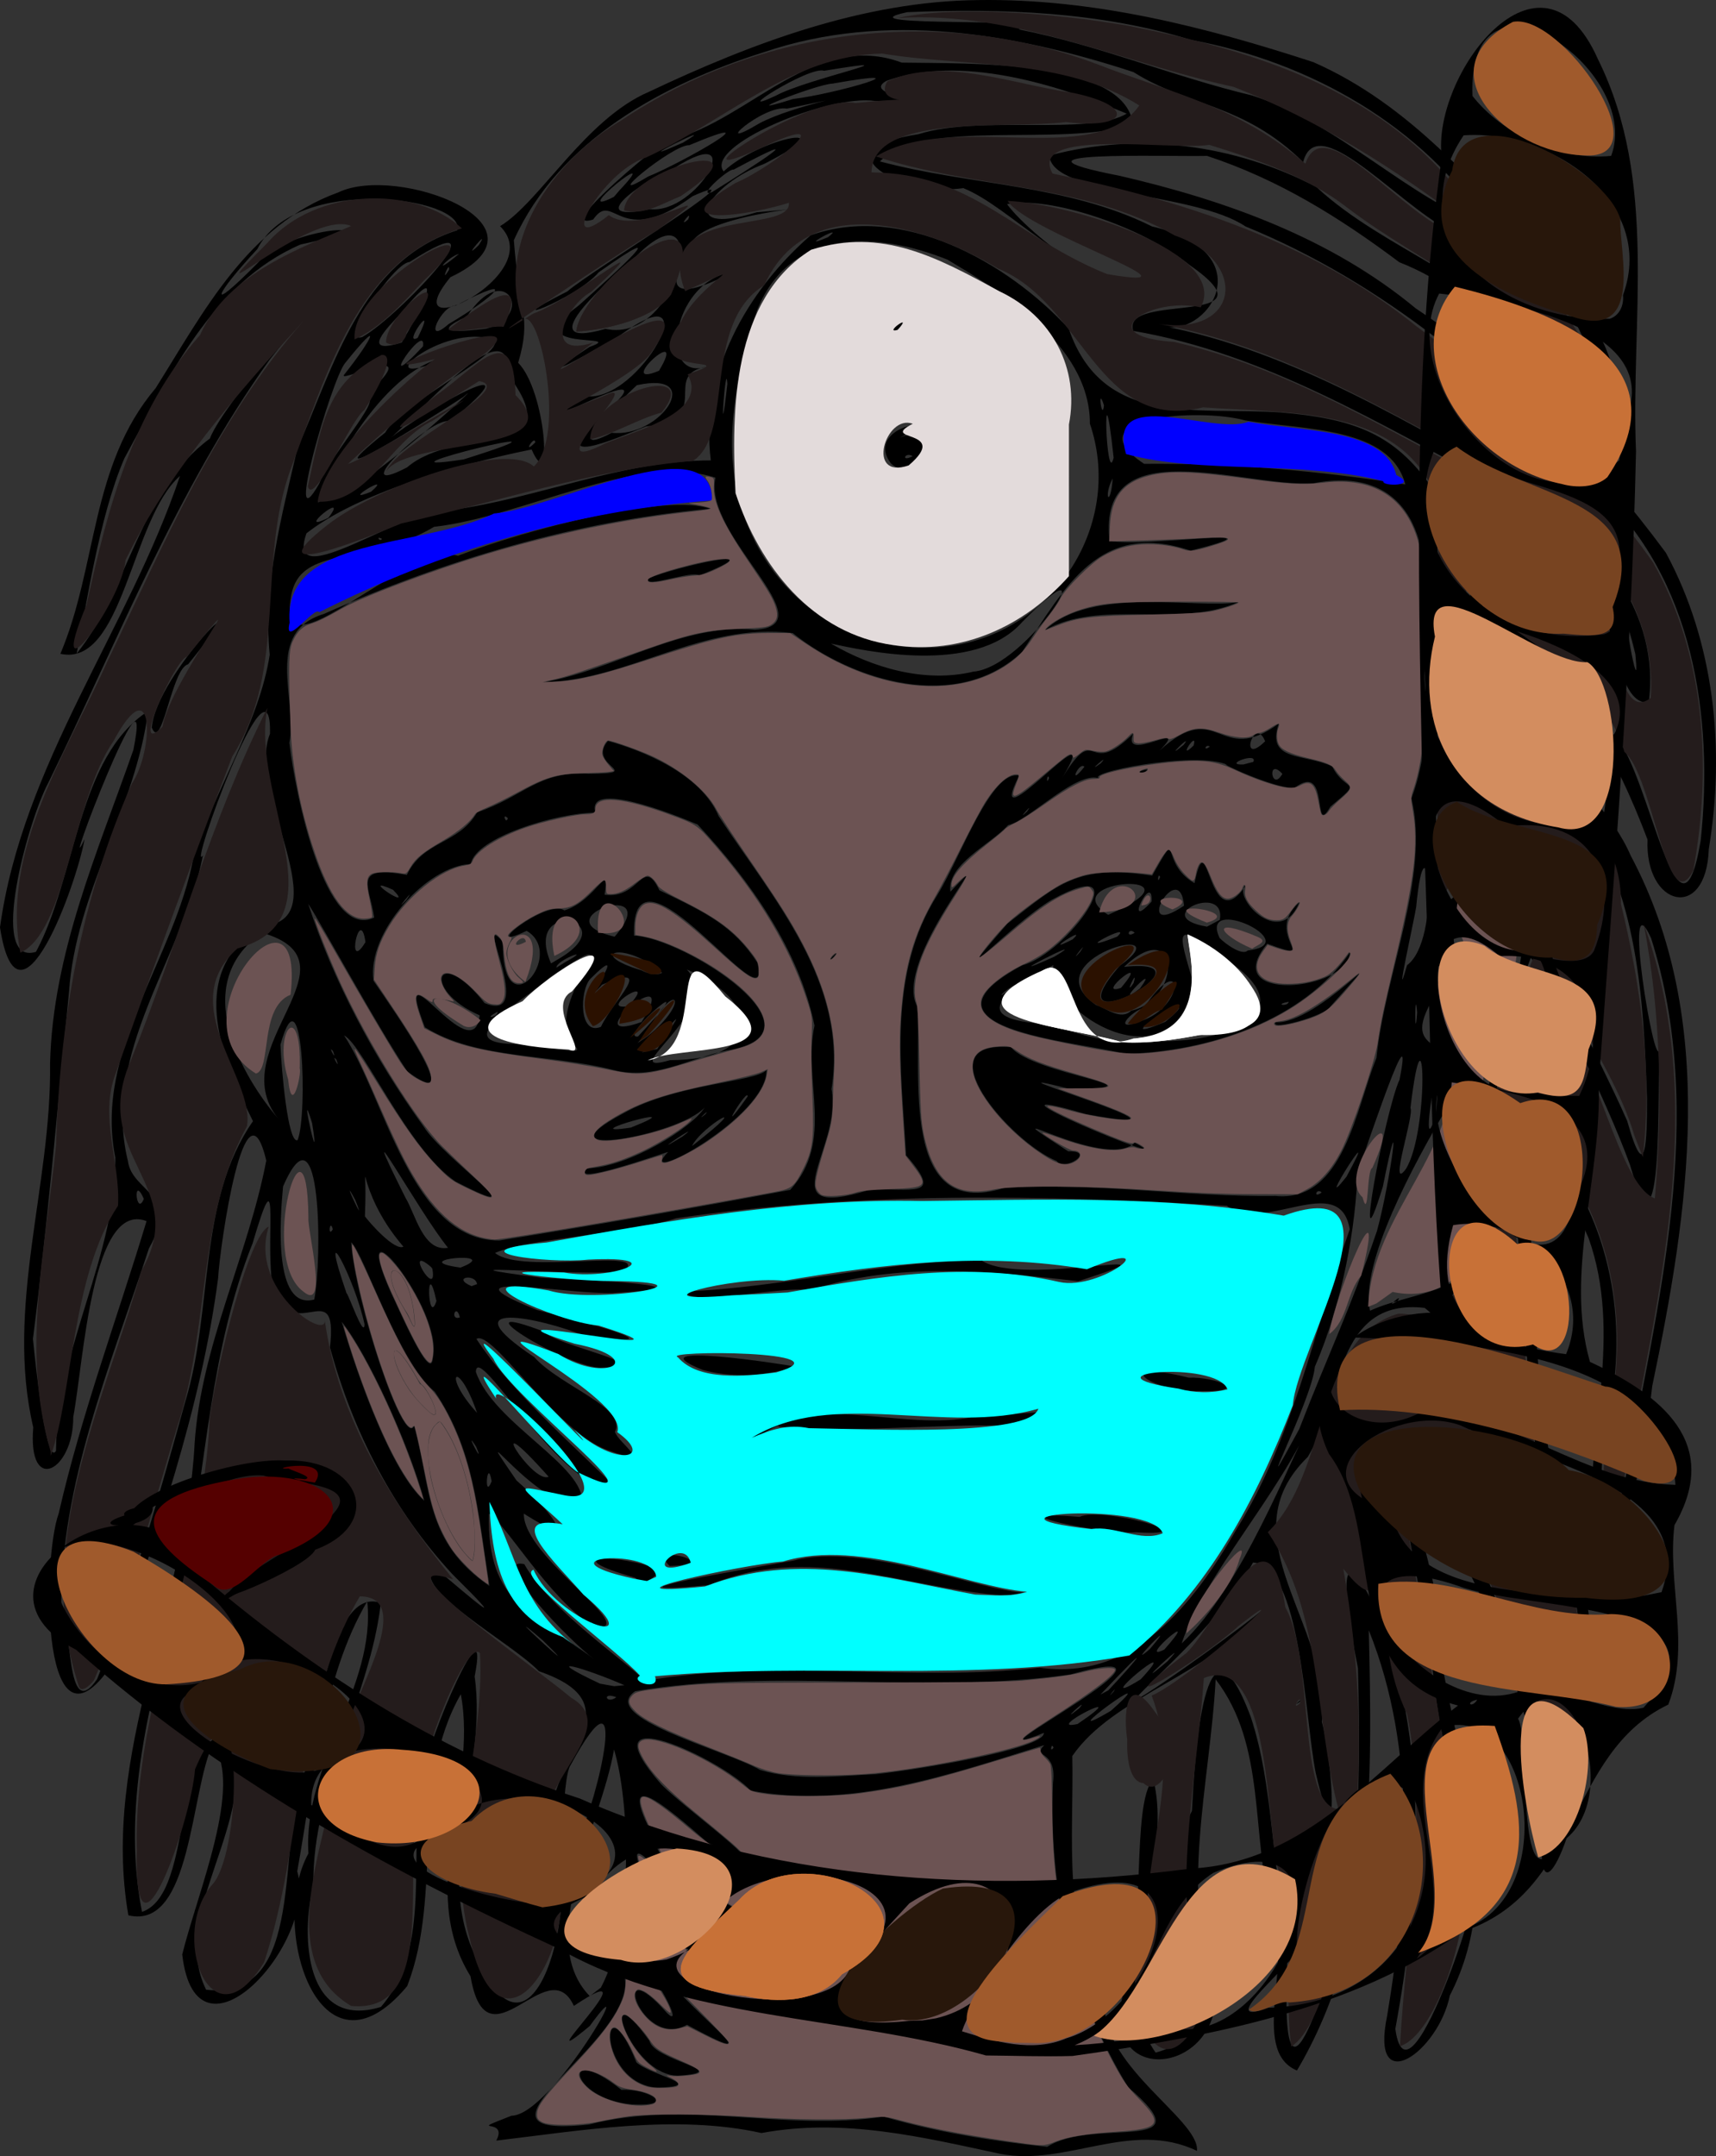 <?xml version="1.0" encoding="UTF-8" standalone="no"?>
<svg
   xmlns:dc="http://purl.org/dc/elements/1.1/"
   xmlns:cc="http://creativecommons.org/ns#"
   xmlns:rdf="http://www.w3.org/1999/02/22-rdf-syntax-ns#"
   xmlns:svg="http://www.w3.org/2000/svg"
   xmlns="http://www.w3.org/2000/svg"
   xmlns:sodipodi="http://sodipodi.sourceforge.net/DTD/sodipodi-0.dtd"
   xmlns:inkscape="http://www.inkscape.org/namespaces/inkscape"
   inkscape:version="1.0 (4035a4fb49, 2020-05-01)"
   sodipodi:docname="medic hang.svg"
   viewBox="0 0 1339.711 1682.762"
   height="1682.762"
   width="1339.711"
   id="svg297"
   version="1.1">
  <rect x="0" y="0" width="1339.711" height="1682.762" fill="#333333" stroke="none"/>
  <defs
     id="defs301" />
  <sodipodi:namedview
     inkscape:current-layer="g305"
     inkscape:window-maximized="1"
     inkscape:window-y="-11"
     inkscape:window-x="-11"
     inkscape:cy="379.91"
     inkscape:cx="536.97182"
     inkscape:zoom="0.41721854"
     inkscape:pagecheckerboard="true"
     showgrid="false"
     id="namedview299"
     inkscape:window-height="1826"
     inkscape:window-width="1080"
     inkscape:pageshadow="2"
     inkscape:pageopacity="0"
     guidetolerance="10"
     gridtolerance="10"
     objecttolerance="10"
     borderopacity="1"
     bordercolor="#666666"
     pagecolor="#ffffff"
     inkscape:document-rotation="0"
     fit-margin-top="0"
     fit-margin-left="0"
     fit-margin-right="0"
     fit-margin-bottom="0" />
  <g
     id="g305"
     inkscape:label="Image"
     inkscape:groupmode="layer"
     transform="translate(-28.163,-406.664)">
    <path
       d="m 809.111,2087.667 c -60.361,-12.905 -122.085,-28.18 -186.468,-16.25 -66.771,-14.898 -141.85,-1.791 -207.039,5.916 10.047,-18.984 -25.667,-4.63 11.792,-19.393 32.037,-0.369 103.228,-127.705 61.163,-70.025 -54.614,45.241 54.677,-60.56 -12.37,-15.708 -20.364,-44.449 -67.98,51.558 -80.68,-23.141 -42.685,-69.086 6.087,-147.004 -7.576,-220.124 -40.078,70.051 -13.551,154.865 -41.857,227.79 -68.374,82.044 -108.585,-46.588 -77.107,-103.509 -4.424,-70.159 52.903,-129.796 45.913,-196.796 -35.018,59.62 -42.016,140.567 -54.66,210.78 16.54,55.046 -78.863,160.174 -89.777,64.846 12.269,-49.638 47.513,-131.33 23.997,-164.321 -17.786,36.638 -16.552,145.639 -66.056,133.768 -21.9,-125.903 45.328,-243.904 51.711,-368.092 5.051,-76.744 41.716,-146.504 55.958,-220.971 -16.536,-69.203 -36.116,65.742 -37.633,91.99 -13.466,102.681 -48.768,200.454 -80.799,298.179 -57.084,89.087 -57.106,-77.326 -43.606,-114.852 17.728,-77.424 45.723,-152.513 68.567,-228.052 -42.699,-16.485 -49.025,109.323 -57.235,152.886 0.289,41.979 -35.712,61.438 -31.214,8.077 -22.091,-94.109 14.375,-188.74 13.108,-283.652 1.999,-86.217 37.159,-165.194 65.074,-245.144 17.263,-86.663 -59.213,114.732 -38.123,69.71 -6.092,34.923 -51.719,161.268 -66.03,68.878 C 45.609,1002.98 128.623,897.311 168.667,778.137 130.365,811.505 124.362,927.753 75.308,916.946 104.429,848.009 98.468,770.161 149.645,709.659 c 37.315,-59.302 71.92,-127.272 142.6,-152.818 45.937,-22.288 173.666,25.439 87.517,66.202 -46.837,57.158 77.722,-1.479 38.815,-39.857 30.898,-18.639 66.396,-83.397 115.939,-104.73 80.627,-38.17 167.742,-70.914 257.616,-71.737 89.727,-1.315 176.704,20.792 261.462,48.468 75.038,33.002 127.584,95.91 181.015,155.243 35.794,32.381 83.402,115.213 37.57,146.014 -41.821,-56.562 -82.631,-118.111 -151.556,-145.125 -46.456,-34.83 -94.225,-64.62 -150.076,-82.979 -34.9,0.713 -170.592,-4.384 -68.352,15.508 82.853,19.139 165.09,48.609 231.351,103.561 75.999,50.353 141.349,117.738 195.206,190.674 38.005,70.219 46.34,153.279 33.496,231.198 -1.896,57.037 -50.116,45.099 -47.82,-7.337 -23.855,-63.004 -59.101,-132.083 -120.061,-162.996 -3.056,75.741 79.335,111.739 106.939,175.549 68.335,128.223 45.225,278.092 16.777,413.973 -3.837,33.021 -15.136,132.98 -48.267,111.185 -1.832,-75.216 25.05,-152.254 -1.418,-226.694 -11.418,-27.757 -53.737,-96.135 -46.76,-25.716 5.974,74.418 3.901,151.682 22.941,224.599 23.344,65.036 36.182,133.893 17.685,202.155 5.942,41.7 -39.303,156.1 -29.02,50.309 -8.722,-87.897 -44.383,-171.893 -88.575,-247.454 -33.95,-37.879 13.911,76.949 5.421,101.145 10.793,94.365 57.322,194.386 9.997,286.034 -8.93,44.32 -62.686,81.667 -48.972,15.966 16.429,-98.934 23.875,-206.256 -14.318,-300.977 2.759,116.19 5.083,240.239 -56.079,343.593 -37.751,-15.812 -1.687,-88.537 -19.922,-124.615 -16.222,-59.721 -3.778,-128.97 -43.549,-180.667 -4.435,82.42 -28.823,166.958 0.308,247.537 -2.196,62.841 -91.837,69.175 -72.08,-3.983 18.047,-47.369 5.403,-145.534 22.997,-165.811 17.7,69.417 -39.951,153.451 1.903,213.59 77.985,-20.906 -2.805,-128.949 28.34,-188.667 2.224,-40.369 9.321,-170.798 45.955,-73.323 18.015,54.503 15.332,113.967 29.177,169.272 -0.571,31.295 -8.271,135.888 20.76,62.472 36.08,-84.247 36.113,-179.559 33.739,-269.768 -6.949,-34.464 -21.675,-118.948 14.319,-45.56 42.293,103.194 34.481,219.496 14.867,327.038 10.582,76.855 79.41,-148.066 53.949,-88.365 8.257,-59.073 -16.525,-118.241 -23.106,-176.783 -6.4,-64.762 -26.586,-132.356 -29.799,-194.624 41.334,29.639 69.532,104.03 90.827,158.112 24.327,42.854 31.826,125.127 34.759,157.294 9.698,-74.46 33.128,-152.383 3.746,-225.099 -25.121,-65.131 -25.598,-134.305 -30.806,-202.933 0.031,-32.157 -20.336,-124.827 12.822,-125.314 50.473,55.171 68.505,131.175 56.78,204.913 -11.87,27.971 -13.101,160.369 9.977,65.932 25.397,-138.893 64.688,-285.106 20.482,-424.537 -22.828,-49.92 2.867,105.741 6.541,87.006 -1.503,25.849 3.218,179.81 -23.01,89.982 -18.56,-51.299 -62.099,-138.095 -77.346,-161.78 -28.372,73.881 -27.382,149.594 -29.899,225.32 -28.369,32.553 -52.645,46.93 -14.02,84.365 5.465,44.265 17.832,116.698 5.788,147.607 -18.685,-59.23 12.6,-138.488 -44.776,-183.799 -70.48,-8.179 -64.379,71.816 -91.223,116.253 -64.705,63.087 18.932,130.271 10.961,206.77 8.817,33.408 13.401,118.289 -4.878,39.606 -8.707,-44.549 -11.384,-161.647 -48.886,-163.899 -25.173,45.66 -68.863,81.547 -94.861,109.341 26.506,-14.733 95.623,-66.075 100.372,-70.962 -38.144,48.956 -114.486,65.838 -146.591,112.635 1.327,63.385 -8.302,133.801 25.866,188.309 -8.034,51.274 74.074,95.181 71.448,119.852 -51.572,-24.661 -101.484,12.333 -153.536,2.333 z m 36.621,-5.48 c 36.384,-23.434 125.461,6.591 63.204,-46.549 -43.687,-71.148 -62.217,-154.458 -58.667,-237.726 3.246,-26.244 -16.881,-18.74 -6.86,-29.258 -73.525,22.983 -151.428,50.208 -229.157,35.534 -22.77,-24.815 -131.427,-75.248 -69.744,-4.812 20.763,21.127 109.008,83.808 36.045,45.288 -29.878,-25.998 -74.685,-65.234 -40.952,-2.062 3.889,37.786 122.532,71.278 36.662,53.865 -23.543,-14.224 -61.627,-66.647 -47.844,-30.901 -4.748,27.258 120.358,99.346 34.602,61.361 -29.264,-27.333 -50.904,-65.38 -30.622,-3.122 8.148,36.592 117.128,108.986 32.13,63.118 -36.378,20.251 -61.514,-61.425 -15.532,-9.081 20.343,19.322 -38.612,-85.624 -32.639,-23.031 -1.034,51.021 -136.258,121.65 -28.385,109.953 76.019,-19.687 151.836,5.64 230.169,-6.143 41.769,12.265 85.944,19.106 127.589,23.566 z m -324.398,-33.106 c -48.547,-4.41 -56.152,-49.658 -8,-11.379 20.72,-1.193 44.621,13.326 8,11.379 z m 19.878,-13.058 c -47.926,-3.587 -43.965,-88.419 -16.17,-19.772 10.861,10.127 56.636,18.46 16.17,19.772 z m 16.58,-9.412 c -38.284,0.749 -64.517,-85.371 -22.567,-27.123 3.342,15.405 67.414,24.209 22.567,27.123 z M 325.546,1973 c 41.137,-47.687 20.353,-120.725 32.291,-179.249 4.433,-30.49 53.389,-142.747 40.885,-78.616 10.889,76.366 -36.776,156.598 5.865,228.198 44.065,86.295 78.484,-64.511 54.364,-104.015 -11.479,-57.262 72.373,-99.897 -10.046,-128.319 -21.421,-22.51 -100.351,-64.358 -82.304,-81.693 32.813,27.553 61.99,52.813 14.733,5.927 -46.34,-50.015 -77.738,-111.593 -95.553,-176.998 6.937,-61.142 -31.761,5.404 -45.481,-52.902 -4.301,-36.496 6.267,-100.267 -14.934,-28.294 -33.109,82.741 -36.083,172.123 -52.743,258.346 -24.015,84.61 -50.948,175.477 -33.597,263.429 42.714,-14.327 21.827,-145.781 70.122,-137.005 20.774,67.565 -49.407,137.683 -20.089,197.762 79.897,9.063 54.182,-115.589 76.41,-167.572 10.603,-39.072 21.052,-147.976 59.996,-134.281 -8.338,73.423 -53.506,142.419 -52.678,220.074 -10.2,40.858 -6.146,113.305 52.76,95.207 z m 171.764,-15.086 c 26.661,-50.568 22.084,-146.85 10.235,-185.825 -10.146,59.401 -62.158,148.101 -18.928,192.496 z m -17.972,-115.248 c 15.808,-32.039 42.006,-145.911 -5.749,-58.328 -6.552,8.461 -9.855,99.025 5.749,58.328 z m 232.48,-51.338 c 31.5,-3.33 132.177,-19.618 131.31,-32.219 -73.69,29.494 136.558,-77.886 20.872,-45.631 -112.71,16.265 -228.199,-5.813 -340,13.135 -29.805,20.358 71.436,46.094 97.726,61.505 28.917,8.564 60.345,4.598 90.091,3.209 z m 138.849,-20.662 c -1.612,-4.875 -3.289,4.75 0,0 z m 18.739,-18.469 c 48.318,-32.695 -29.002,6.444 0,0 z m 25.928,-10.227 c 47.697,-42.319 -52.583,30.842 0,0 z m -24.616,-2.036 c 9.252,-10.81 -18.375,14.77 0,0 z m -361.384,-8.648 c -11.579,-4.524 -7.963,5.986 0,0 z m 384.155,-5.394 c 23.764,-25.216 37.189,-42.667 -6.227,3.375 z m 4.015,1.108 c 4.331,-6.627 -7.585,8.418 0,0 z m -793.5,-9.883 c 27.968,-70.336 48.699,-144.179 69.039,-217.346 21.716,-71.321 9.14,-155.486 52.612,-218.048 -20.543,-41.943 -55.77,-115.051 6.853,-152.412 61.45,-3.4 -12.421,-104.697 6.452,-149.954 1.52,-72.74 -64.841,112.076 -52.383,94.944 -15.657,80.266 -79.431,153.112 -58.578,238.365 3.151,24.748 41.073,24.734 16.467,68.249 -29.91,91.136 -69.238,183.914 -68.473,281.172 8.672,8.853 3.148,91.485 28.01,55.03 z m 814.718,0.216 c 37.38,-40.33 -44.415,27.465 0,0 z m -403.033,4.577 c -29.533,-12.837 -69.602,-25.076 -19.1,-1.202 l 11.145,1.972 z m 15.959,-3.39 c 101.285,-17.81 205.728,1.178 308.04,-10.306 74.053,10.544 120.593,-50.169 153.548,-107.482 44.791,-72.086 60.804,-155.79 88.692,-234.672 -7.688,-45.976 -67.238,4.067 -95.869,-18.341 -143.133,-8.474 -287.67,-11.233 -429.89,9.768 -41.575,12.973 -115.747,15.588 -141.502,27.046 20.869,17.515 123.595,-4.92 100.441,14.245 -34.259,4.708 -165.372,-8.078 -64.096,5.149 32.314,1.361 145.114,6.855 55.265,11.925 -33.369,1.322 -139.934,-19.14 -58.65,13.278 32.035,7.986 118.539,30.521 38.712,20.703 -37.653,-15.355 -109.155,-29.334 -41.115,15.985 20.616,22.953 72.456,39.253 63.059,58.292 2.101,8.48 33.442,28.731 -6.421,14.057 -40.297,-14.977 -89.746,-94.377 -101.739,-86.504 27.306,42.052 81.649,88.178 107.963,115.389 -38.137,9.258 -107.563,-114.975 -108.405,-89.723 13.373,39.947 86.241,73.919 82.702,102.357 -32.036,9.408 -93.579,-79.476 -50.926,-17.527 21.407,18.554 55.075,57.271 5.691,25.837 -0.978,34.261 94.982,92.636 54.538,88.561 -35.668,-23.147 -68.679,-80.835 -81.833,-88.5 -1.658,70.615 34.429,77.656 81.989,113.377 -17.22,-12.367 -83.274,-80.225 -54.356,-74.019 20.47,36.548 79.63,75.877 94.161,91.105 z m 276.253,-67.012 c -77.971,-6.438 -148.251,-40.674 -226.259,-7.669 -100.166,8.97 35.648,-13.569 66.417,-19.28 54.854,-14.492 146.142,24.054 179.574,24.971 l -10.382,1.832 z m -284.121,-13.598 c -63.431,-17.93 -12.449,-19.085 20.887,-5.648 -6.011,4.477 -11.926,13.125 -20.887,5.648 z m 27.153,-9.061 c -18.763,-18.545 45.453,-0.92 0,0 z m 364.401,-26.279 c -27.918,1.892 -116.57,-17.779 -44.349,-12.035 17.292,-8.324 104.396,15.956 44.349,12.035 z m -296.373,-76.788 c 50.317,-33.653 118.465,0.664 175.707,-14.789 34.809,0.883 76.512,-9.139 20.359,8.292 -59.815,-1.24 -119.227,5.902 -178.837,0.927 1.601,-4.474 -31.519,17.723 -17.229,5.569 z M 966,1492.43 c -43.466,0.364 -70.594,-25.623 -9.8,-10.549 21.495,-0.759 49.311,11.069 9.8,10.549 z m -389.001,-16.509 c -56.719,-22.838 64.101,-4.431 71.889,-2.678 -22.714,7.54 -48.619,8.913 -71.889,2.678 z M 496,1474.097 c -29.699,-2.128 -114.518,-55.644 -41.844,-27.618 6.65,10.196 94.081,26.711 41.844,27.618 z m 66.354,-59.469 c 76.798,-2.916 154.65,-23.525 231.67,-24.52 31.539,22.12 171.838,-14.389 75.952,16.497 -70.453,-8.125 -140.215,-15.263 -209.324,6.882 -24.118,-3.143 -93.096,13.294 -98.297,1.142 z m 377.285,288.609 c 22.626,-24.076 -35.226,29.771 0,0 z m -487.829,-16.428 c -44.031,-37.827 41.826,40.958 0,0 z m 473.967,6.97 c 26.497,-31.081 -21.922,18.814 0,0 z m 11.385,0.31 c 32.551,-36.806 -23.228,11.542 0,0 z m 13.558,-4.784 c 47.483,-44.569 83.357,-140.934 102.546,-176.709 -26.308,61.076 -85.255,123.55 -102.546,176.709 z m -541.243,-50.372 c -8.282,-52.385 -11.193,-100.93 -41.875,-146.074 -28.438,-23.099 -54.897,-106.916 -65.264,-116.715 2.817,45.235 40.898,161.269 49.132,143.381 13.705,49.655 8.183,90.347 58.668,124.827 z m -50.065,-60.98 c -12.51,-45.285 -44.333,-114.5 -64.44,-139.672 13.142,44.964 39.041,117.085 64.44,139.672 z M 412,1562.758 c -3.395,-20.086 -6.353,16.026 0,0 z m 44.461,-3.589 c -54.748,-61.49 -12.571,6.367 0,0 z M 1042.493,1522 c 23.129,-59.658 39.506,-92.489 60.732,-154.744 10.794,-39.721 20.059,-112.134 4.559,-34.541 -24.611,80.745 2.115,-60.455 13.003,-83.324 14.236,-71.8 -39.128,94.744 -32.786,70.68 -1.13,43.403 -11.723,103.602 -33.333,153.306 -1.81,25.618 -54.611,126.863 -12.174,48.623 z m -970.603,17 c 0.528,-79.848 47.347,-153.409 46.283,-228.938 -16.861,-83.87 46.565,-155.22 61.128,-234.682 17.074,-53.265 51.402,-105.055 59.434,-157.715 -5.322,-54.9 9.299,-107.76 21.553,-160.809 28.444,-64.026 49.837,-146.797 124.866,-170.47 7.279,-25.803 -126.59,-44.233 -156.09,14.676 -32.603,34.956 -41.604,53.302 0.357,10.765 24.841,-30.193 115.016,-31.791 33.382,-14.329 C 193.797,627.29 159.357,702.117 125.235,764.441 105.294,810.749 95.743,879.331 87.975,916.87 129.042,865.875 136.959,789.71 191.962,748.978 203.564,719.143 293.243,619.711 238.707,687.349 166.054,788.917 120.529,906.014 65.839,1017.696 c -15.5,28.706 -47.618,143.523 -9.601,131.847 31.855,-59.364 32.084,-151.739 87.519,-187.872 -9.511,75.441 -56.684,142.342 -61.717,219.318 -8.982,90.188 -16.749,180.619 -28.161,270.627 1.953,20.041 10.533,100.127 18.01,87.384 z M 146.667,974.539 c 3.537,-42.447 92.492,-128.391 28.364,-49.418 -12.962,3.058 -20.374,69.195 -28.364,49.418 z m 253.267,561.332 c -11.08,-17.428 7.772,18.738 0,0 z m 0.7,-26.485 c -14.923,-43.579 -28.256,-30.932 0,0 z m -34.55,-43.053 c 8.773,-37.701 -68.325,-131.256 -32.677,-50.764 5.038,9.862 31.332,72.137 32.677,50.764 z m -53.301,-26 c -7.403,-35.301 -37.246,-91.695 -14.083,-24.39 1.723,1.07 13.59,35.876 14.083,24.39 z m 74.44,-5.489 c -3.058,-12.106 -8.18,2.972 0,0 z m 710.552,-5.178 c 35.911,-16.981 103.124,-13.505 92.587,-82.551 -25.321,-78.85 31.644,-151.494 27.199,-230.063 -30.725,-86.662 -90.633,39.422 -25.561,60.947 25.767,18.142 -21.129,85.743 -1.98,19.616 -7.19,-22.297 -49.237,-67.394 -44.388,-9.164 -26.685,47.924 31.517,19.556 12.438,82.371 -26.101,44.2 -68.402,122.145 -60.294,158.844 z m -728.872,-7.605 c -8.31,-37.943 -6.906,21.506 0,0 z m -95.39,-1.152 c 6.203,-30.4 5.843,-157.758 -24.357,-88.243 -2.297,24.819 -7.952,96.862 24.357,88.243 z m 845.741,1.048 c 5.588,-7.373 -11.985,7.748 0,0 z m -718.641,-13.088 c -1.273,-8.571 -20.171,-5.205 -4.301,1.594 z m -35.896,-13.351 c -22.429,-19.278 5.452,27.006 1.008,1.322 z m 22.948,0.458 c 35.212,-13.522 -45.639,-6.215 0,0 z m -44.513,-16.31 c -39.679,-45.852 -27.468,-83.745 -30.093,-23.708 2.795,3.952 22.917,27.202 30.093,23.708 z m 34.793,0.837 c -22.826,-27.897 -77,-126.669 -33.28,-39.167 7.806,12.671 13.821,42.656 33.28,39.167 z M 418,1374.838 c 75.768,-12.172 152.26,-25.42 227.114,-39.504 35.105,-38.556 9.42,-85.623 18.967,-128.209 -12.122,-59.205 -50.323,-113.144 -91.287,-156.973 -19.658,-8.459 -87.203,-34.969 -79.793,-9.248 -30.076,0.187 -93.75,19.321 -97.346,40.133 -33.771,1.053 -81.474,53.356 -75.896,91.082 17.656,25.62 73.916,106.209 26.223,70.57 -26.194,-40.007 -63.36,-108.91 -77.217,-130.7 19.346,59.654 51.578,120.703 90.2,173.991 15.685,25.11 93.799,78.305 24.833,42.843 -37.451,-25.424 -71.845,-106.063 -86.997,-114.061 32.303,49.301 52.538,160.22 121.199,160.077 z m 68.616,-56.225 c 32.759,-1.309 81.448,-31.416 91.566,-47.448 -19.679,21.566 -134.209,42.099 -63.455,4.477 41.225,-23.324 102.751,-24.342 111.812,-33.785 0.822,36.824 -104.423,92.764 -76.78,63.846 -5.97,1.632 -77.687,27.102 -63.143,12.91 z m 81.805,-17.474 c 52.967,-41.354 7.3,-15.659 0,0 z m -7.51,-7.394 c 19.666,-15.056 -32.762,20.065 0,0 z m -40.278,-7.022 c 55.015,-21.801 -49.578,7.425 0,0 z m 91.2,-24.232 c 0.714,-8.375 -27.339,38.545 0,0 z m -32.996,13.843 c 4.978,-6.088 -8.98,7.245 0,0 z m -71.454,-34.508 c -51.147,-13.058 -106.516,-8.037 -147.501,-33.431 -27.072,-70.771 37.765,35.987 42.789,-9.278 -46.236,-20.127 -33.469,-56.569 3.831,-9.569 41.365,16.863 -9.547,-75.388 14.246,-47.79 -0.98,70.559 50.137,9.978 18.587,-8.614 -38.687,18.436 15.579,-25.242 29.469,-15.943 24.959,-7.597 35.463,-40.183 31.405,-12.265 27.644,3.949 29.634,-30.74 42.761,-3.445 37.04,17.783 57.597,27.699 76.425,56.371 13.955,56.006 -99.183,-109.168 -96.248,-20.937 38.626,1.338 156.161,76.085 72.189,89.701 -29.507,6.096 -56.638,23.235 -87.951,15.201 z m 43.951,-7.743 c 75.43,-0.218 70.013,-47.481 13.036,-70.749 30.491,31.258 -59.533,84.132 -13.036,70.749 z m -10.053,-8.722 c 32.845,-49.558 2.713,-5.726 -11.898,2.64 z m -65.684,-3.367 c -26.158,-35.127 54.969,-102.041 -17.272,-53.179 -24.316,21.669 -89.198,55.888 -16.401,52.501 2.914,-1.265 49.116,12.434 33.673,0.678 z m 58.201,-6.543 c 34.174,-27.915 22.142,-45.5 -0.491,-3.202 l -7.311,8.438 z m -7.521,0.152 c 57.664,-61.761 -17.586,2.311 0,0 z m -28.943,-7.553 c 9.763,-21.144 44.022,-51.092 0.824,-32.832 -20.172,23.157 25.268,-38.869 -9.165,-4.512 -8.233,8.775 -9.11,44.669 8.341,37.344 z m 31.677,-3.719 c 33.975,-53.242 -55.385,19.671 0,0 z m -112.303,-8.068 c -12.744,6.551 0.496,4.356 0,0 z m 102.033,-4.302 c 25.459,-27.809 -26.207,4.109 0,0 z m 26.348,-26.004 c -29.908,-26.149 -60.588,-15.202 -16.141,-1.977 4.878,2.378 10.834,4.519 16.141,1.977 z m -74.849,-8.85 c 22.091,-12.014 -7.904,-1.254 -7.653,4.769 z M 464,1155.228 c 53.876,-31.092 -28.59,-48.863 -5.606,3.361 z m 44,-17.495 c 41.027,-47.261 -60.37,-14.259 0,0 z m -220,228.346 c -2.369,-9.05 -4.122,7.208 0,0 z m 17.486,-22.945 c -13.714,-25.545 11.066,27.461 0,0 z m -165.029,-0.8 c -8.871,-20.049 -6.016,14.786 0,0 z m 883.504,-2.257 c 53.429,5.193 62.921,-69.178 78.805,-107.621 6.666,-65.86 41.872,-142.27 27.336,-202.726 17.567,-46.397 10.529,-100.671 6.413,-133.617 12.81,-63.641 -6.566,-127.252 -83.343,-112.199 -54.646,3.142 -168.642,-42.885 -158.777,44.88 27.945,5.331 144.395,-12.973 63.336,7.654 -70.992,-24.072 -97.567,27.793 -131.524,78.895 -51.112,48.317 -132.886,22.372 -179.112,-14.566 -71.057,-8.684 -127.759,36.888 -194.849,38.326 53.872,-8.799 109.083,-46.524 165.314,-40.937 57.699,-3.473 -40.972,-73.601 -30.84,-118.682 -61.945,-19.927 -149.589,30.478 -219.68,38.351 -52.375,31.413 -105.022,13.093 -111.665,54.472 -12.086,67.197 89.334,-42.806 130.353,-31.895 55.259,-21.199 163.928,-49.02 196.86,-36.677 -104.374,9.61 -205.837,39.399 -301.528,82.078 -47.041,14.417 -20.646,65.485 -26.975,100.647 4.736,40.361 27.816,154.702 66.234,136.337 -3.471,-24.477 -17.938,-41.292 25.462,-33.28 12.981,-27.214 39.979,-23.469 54.924,-48.88 36.054,-12.11 47.921,-32.495 86.767,-30.074 45.915,-0.191 -1.996,-5.938 15.328,-25.645 27.158,7.52 72.441,25.598 86.432,58.735 42.347,64.275 101.255,129.784 88.113,213.017 8.925,46.139 -51.008,103.235 29.184,78.77 31.466,-2.525 60.16,8.306 29.07,-27.061 -4.016,-68.5 -14.626,-142.244 24.69,-203.741 18.138,-29.776 41.94,-97.588 63.535,-92.635 -29.962,59.035 69.824,-58.76 33.834,1.388 27.963,-45.081 18.115,2.674 55.258,-34.25 -10.127,24.659 46.201,-12.482 20.39,13.438 46.514,-42.509 45.777,13.312 93.211,-21.17 -10.142,29.84 19.618,23.075 41.698,33.394 10.543,21.233 25.457,8.985 -1.434,31.414 -14.654,25.815 0.344,-36.32 -28.01,-14.592 -16.364,0.599 -62.948,-21.737 -52.109,-17.922 -24.648,-11.546 -116.312,6.796 -99.32,10.879 -17.282,-8.199 -55.702,32.637 -72.183,36.089 -13.519,15.048 -48.094,30.668 -44.992,51.933 44.062,-46.844 -46.042,53.726 -25.84,89.762 3.559,51.776 -14.504,167.484 67.673,141.431 70.7,-4.551 142.757,7.179 211.962,6.283 z m -170.785,-27.25 c -36.861,-15.234 -104.872,-94.675 -35.669,-88.85 17.263,21.493 126.603,32.086 45.328,32.442 -88.579,-22.179 128.613,41.039 12.851,19.704 -104.305,-30.755 83.907,46.388 38.424,22.422 -23.684,23.011 -124.11,-39.947 -51.92,6.705 22.292,-0.467 -3.282,16.047 -9.014,7.576 z m 53.63,-83.679 c -41.421,-10.16 -172.329,-19.892 -80.266,-69.227 34.082,-8.372 93.881,-90.289 22.662,-50.944 -30.895,18.171 -88.078,80.079 -34.57,18.61 39.999,-31.113 54.526,-46.562 113.052,-37.521 23.319,-40.738 4.776,-10.076 33.057,5.869 10.941,-52.327 10.411,46.374 40.467,1.161 -12.698,7.848 26.095,51.479 41.311,13.877 -28.891,25.57 18.867,48.398 -24.978,32.207 -39.091,46.733 62.97,37.263 64.57,6.699 -36.357,53.236 -110.476,77.576 -175.304,79.271 z m 27.406,-9.754 c 56.511,-0.204 113.987,-23.634 49.189,-65.245 -39.55,-29.774 -35.834,-22.251 -23.403,20.425 -16.031,80.827 -112.916,23.482 -109.474,-14.666 -38.02,20.235 -69.484,42.82 -3.873,45.998 28.032,9.983 57.622,17.599 87.56,13.488 z M 938,1204.118 c 41.622,-34.358 -55.26,23.263 0,0 z m -19.836,-0.3 c 36.197,-11.399 34.651,-57.621 3.046,-10.579 -9.426,2.426 -25.784,19.542 -3.046,10.579 z m -6.956,-8.289 c 40.78,-9.254 37.595,-75.02 -5.49,-34.254 78.541,-8.391 -61.475,65.592 -3.401,-0.8 51.386,-36.907 -71.044,-5.417 -18.322,30.655 7.462,2.173 19.211,12.24 27.213,4.398 z m 123.098,-7.002 c -12.345,2.262 -0.589,4.003 0,0 z m -213.216,-13.109 c -6.641,1.54 -21.107,16.767 0,0 z m 97.044,2.715 c 17.374,-23.879 -24.214,18.556 0,0 z m -14.781,-0.467 c 25.135,-29.808 -21.797,7.48 0,0 z m 9.817,-3.839 c 4.197,-13.833 -8.347,12.7 0,0 z m -61.836,-20.513 c 34.091,-20.513 -54.131,24.368 0,0 z m 20.053,-3.648 c 8.427,-12.525 -10.458,11.674 0,0 z m 130.862,-1.166 c 46.313,-5.306 -38.496,-44.889 -21.915,-9.772 4.696,4.863 17.837,14.118 21.915,9.772 z m -136.586,-8.735 c 13.247,-12.53 -27.315,13.962 0,0 z m 34.686,-2.089 c 14.28,-13.027 -40.581,15.961 0,0 z M 914,1134.667 c -4.96,-5.007 -7.288,4.881 0,0 z m 66.46,-10.062 c 5.284,-29.509 -55.948,-2.538 -9.982,5.287 z m -87.126,-3.953 c 82.339,-35.682 -45.264,-28.397 0,0 z m 59.224,-7.161 c -3.439,-38.82 -42.008,28.429 0,0 z m -25.354,-3.172 c 1.378,-24.654 -23.214,25.594 0,0 z m 6.639,-19.055 c -1.322,-4.904 -2.744,6.788 0,0 z m 90.259,113.221 c 33.249,2.022 100.137,-77.003 42.709,-12.297 -4.045,7.397 -47.971,19.355 -42.709,12.297 z M 678,1153.333 c 10.027,-9.702 -6.911,9.498 0,0 z M 844,898.513 C 880.806,863.414 964.488,882.429 995.095,876.537 948.241,897.433 887.842,873.787 844,898.513 Z M 534.624,858.046 c 20.064,-8.71 103.241,-27.7 39.468,-2.249 -4.815,-4.405 -44.79,10.865 -39.468,2.249 z M 1060,1337.333 c -4.175,-3.997 -6.938,5.257 0,0 z m 19.379,-12.31 c 30.701,-56.398 -27.732,35.3 0,0 z m 46.347,-5.965 c 18.456,-29.394 14.863,-141.689 3.596,-47.679 3.274,5.17 -17.656,66.642 -3.596,47.679 z m 188.292,-55.172 c -2.531,-75.847 -7.131,-162.159 -53.12,-225.11 -30.257,-34.973 -125.199,-8.682 -90.28,-82.664 16.469,-54.628 -10.648,-136.51 25.942,-170.431 -90.914,-47.701 -180.775,-103.23 -283.609,-120.76 -10.182,-30.755 114.914,-2.069 43.716,-51.592 -36.876,-29.934 -109.458,-54.019 -142.299,-47.307 21.339,28.554 98.05,82.577 103.081,61.666 -58.982,-7.32 -100.318,-59.276 -137.171,-74.198 -46.986,6.977 -115.657,-29.83 -34.838,-42.141 47.364,-15.132 133.862,1.42 162.342,-16.031 -55.739,-23.216 -130.006,-46.171 -187.643,-25.533 -20.692,11.745 45.461,14.997 -8.669,15.708 -36.514,-5.611 -133.672,35.053 -118.364,54.976 27.499,-26.192 99.806,-40.514 31.567,-5.843 -41.661,15.38 -71.088,57.698 -5.751,37.693 83.63,-6.918 -51.894,-0.32 -52.072,28.28 -47.535,75.248 82.642,-11.636 30.382,18.847 -45.256,9.667 -54.583,85.18 -17.501,73.427 -36.244,6.308 7.271,40.7 -47.223,46.642 -24.336,9.696 -80.323,34.193 -34.775,-8.52 64.933,-55.397 -74.041,24.831 -12.194,-15.015 42.559,4.872 97.76,-99.287 27.304,-48.085 -24.146,14.314 -74.084,42.308 -24.478,9.54 31.826,-11.206 -59.212,5.165 -8.492,-32.288 30.569,-27.32 78.094,-70.117 15.689,-25.952 -18.652,21.797 -84.903,45.306 -24.441,14.902 15.39,-14.106 157.763,-101.077 97.824,-74.349 -58.072,42.475 -61.36,-5.433 -77.699,18.25 -37.989,11.611 85.483,-87.285 62.094,-62.549 60.549,-15.943 111.296,-85.176 178.846,-59.914 51.01,0.904 174.747,-2.864 180.541,48.441 -58.294,17.999 -163.376,-5.671 -197.601,28.663 70.354,18.813 146.041,17.639 212.414,50.742 89.458,20.725 42.076,89.543 6.724,77.326 105.162,20.173 197.227,78.724 289.795,129.41 52.496,37.589 100.718,95.856 91.275,164.741 -33.539,3.169 -23.283,-110.185 -74.611,-133.917 -65.879,-73.045 -62.272,50.31 -50.514,76.109 38.344,-21.579 77.303,59.643 99.765,85.405 25.953,28.216 49.204,179.515 65.949,80.209 10.227,-96.592 -5.778,-205.032 -80.675,-273.827 C 1198.81,703.169 1107.36,627.053 1000.501,583.376 960.865,556.539 849.253,559.225 847.453,528.068 917.152,509.392 992.21,519.285 1056,552.705 c 54.546,50.483 133.966,70.611 178.035,133.961 16.717,28.7 60.212,94.935 45.259,21.22 -15.718,-46.712 -55.193,-128.607 -110.588,-117.362 -41.133,-14.172 -111.429,-102.12 -123.164,-57.373 -46.508,-45.827 -89.539,-43.183 -132.504,-70.249 -92.461,-30.179 -193.59,-47.8 -288.339,-15.543 -78.786,24.789 -160.085,68.736 -195.365,146.789 4.031,55.307 14.102,59.248 3.387,95.643 21.942,22.42 26.975,105.39 10.488,67.678 -59.563,11.941 -137.063,34.867 -175.767,65.43 -17.92,50.599 79.206,-22.392 112.546,-18.086 68.487,-9.194 133.57,-38.791 203.122,-38.813 -8.487,-67.972 28.309,-132.347 77.897,-175.629 70.758,-25.482 153.141,20.308 201.516,72.811 26.5,77.005 98.445,61.005 165.166,65.346 55.873,4.67 87.149,16.141 115.133,54.144 21.532,103.028 -0.179,208.754 8.716,312.762 -16.483,68.924 57.5,-75.65 77.853,10.493 0.658,45.18 45.092,120.489 69.15,175.599 14.753,52.35 15.485,14.414 15.474,-17.64 z m -1053.482,32.568 c 7.959,-19.864 4.095,-137.048 -13.418,-74.455 0.728,19.492 5.887,78.116 13.418,74.455 z m 11.29,-13.271 c -11.616,-38.077 7.614,47.41 0,0 z m 877.572,-7.219 c 5.974,-82 -15.499,50.123 0,0 z m -904.069,3.702 c -44.437,-54.979 67.341,-121.991 -12.509,-145.021 -58.088,40.131 -14.98,112.982 12.509,145.021 z m 45.499,-45.9 c -4.858,-6.102 3.619,9.838 0,0 z m -2.667,-6.667 c -4.858,-6.102 3.619,9.838 0,0 z M 1134.529,1197 c -1.737,-23.596 -2.055,28 0,0 z m -7.869,-37 c 27.568,-20.434 14.788,-127.11 7.123,-45.353 -0.85,6.643 -18.285,84.765 -7.123,45.353 z m -813.172,-18.061 c -4.306,-30.462 -15.795,26.063 0,0 z M 345.479,1109 c 9.669,-13.739 -12.426,13.318 0,0 z m -10.452,-7.876 c -29.252,-13.21 18.264,18.596 0,0 z m 89.639,-55.791 c -4.785,-5.076 -1.656,5.256 0,0 z M 830,1040 c 6.821,-9.537 -9.95,9.697 0,0 z m 17.175,-26.069 c -1.322,-4.904 -2.744,6.788 0,0 z m 182.158,-3.283 c -12.29,-13.547 -8.518,14.931 0,0 z m -154.566,-5.503 c -3.984,-4.715 -13.453,17.027 0,0 z m 48.871,2.049 c -12.346,2.262 -0.588,4.004 0,0 z m 317.695,2.753 c -38.775,-14.042 -60.026,-131.346 -65.493,-43.862 -17.638,49.643 35.643,41.797 65.493,43.862 z m -353.873,-7.487 c 8.98,-9.746 -13.448,9.838 0,0 z m 119.207,-1.187 c 3.765,-8.077 -24.577,2.697 -7.791,2.049 z m -54.354,-13.359 c 8.391,-10.912 -18.053,15.03 0,0 z m 7.758,0.567 c 3.587,-13.104 -13.792,13.489 0,0 z m 12.587,0.867 c -3.374,-2.438 -5.308,4.295 0,0 z m 43.224,-4.145 c -8.369,-20.88 -21.267,20.829 0,0 z M 788.067,930.862 C 830.473,927.434 897.012,820.023 826,892.358 c -37.105,41.718 -123.837,21.978 -149.06,16.606 32.743,19.096 73.419,30.91 111.127,21.898 z m 516.842,-13.783 c -15.001,-61.258 4.701,48.011 0,0 z M 779.189,909.296 C 856.215,892.89 904.449,812.131 879.067,737.333 879.2,674.121 805.319,631.893 768,609.37 715.73,588.398 646.62,582.462 619.493,647.982 c -16.217,47.923 -28.207,106.541 -12.433,155.204 22.341,73.823 94.288,121.659 172.129,106.109 z M 723.717,768.333 c -21.511,-28.519 43.068,-38.267 7.053,-20.135 36.24,-15.574 11.77,38.02 -7.053,20.135 z m 16.95,-5.667 c -6.143,-3.816 -9.38,5.182 0,0 z m -15.333,-98.434 c 13.853,-20.514 5.785,4.785 0,0 z M 326.306,827.194 c -5.28,-2.802 -1.246,3.005 0,0 z m -41.748,-16.417 c 17.734,-23.398 -28.23,14.098 0,0 z m 0.45,-15.313 c 24.232,-2.071 129.298,-99.958 104.704,-78.867 -25.639,16.811 -125.702,79.805 -60.779,27.663 14.328,-25.453 106.1,-67.529 81.377,-73.498 -42.407,-10.295 -101.743,45.518 -29.435,13.666 -52.699,6.454 -95.348,92.127 -104.481,114.606 l 4.683,-3.243 z m -7.626,-11.346 c 9.045,-23.423 57.722,-76.076 32.334,-65.516 57.045,-50.075 -16.535,-12.572 -13.123,-19.179 23.099,-28.927 30.898,-46.693 0.916,-9.287 -10.412,12.683 -48.586,144.089 -20.127,93.982 z M 896.859,780 c -7.671,14.689 -1.688,23.734 0,0 z m -578.96,10.433 c 19.072,-16.934 -26.534,10.832 0,0 z m 807.435,-5.706 c -12.16,-44.949 -76.912,-42.224 -125.132,-49.953 -34.567,-9.797 -135.325,-3.366 -78.788,33.897 68.352,-0.633 136.57,5.483 203.919,16.056 z m -779.446,-13.23 c 39.387,-33.898 129.048,-6.346 78.804,-72.456 3.56,-56.871 -73.753,36.013 -93.205,50.706 30.467,-25.093 120.139,-73.745 48.146,-14.182 -13.391,-5.553 -84.408,62.231 -33.745,35.931 z m 551.714,-7.625 c -9.313,-85.916 -5.921,25.291 0,0 z m -507.392,1.32 c 118.313,-37.119 -89.231,13.665 0,0 z m 55.85,-13.287 c -0.292,-6.368 -10.858,11.012 0,0 z m 59.707,-7.458 c 38.242,4.194 73.661,-48.859 19.61,-37.152 -5.99,5.435 -63.191,60.031 -19.61,37.152 z m 90.268,-38.293 c -1.207,-21.873 -6.956,62.358 0,0 z M 890.05,723 c -5.365,-16.917 -1.447,13.726 0,0 z M 542.667,696.024 c 23.858,-39.758 -36.227,15.211 0,0 z M 358.422,676.964 c 2.964,-20.978 -40.111,42.912 0,0 z m -16.596,-2.981 c 15.085,-25.428 36.507,-68.154 -1.855,-21.617 -7.874,8.655 -32.104,32.191 1.855,21.617 z m -30.797,-4.304 C 339.69,653.733 426.915,560.542 348,611.122 c -12.931,0.7 -54.811,64.856 -36.971,58.557 z m 43.232,0.653 c 16.557,-33.462 -12.934,7.14 0,0 z m 53.406,-7.167 c 39.385,-9.906 14.096,-54.804 -14.909,-9.569 -32.631,15.066 -0.432,11.425 14.909,9.569 z m 93.187,0.163 c 59.826,12.975 85.092,-120.664 21.751,-54.399 -11.595,10.393 -86.067,72.858 -21.751,54.399 z M 378.435,659.56 c 35.178,-20.747 57.651,-41.366 5.253,-14.292 -10.865,-0.566 -26.04,32.573 -5.253,14.292 z m 0.358,-42.462 c 0.685,-7.986 -7.589,12.75 0,0 z m 7.781,-12.319 c -8.611,2.093 -23.585,19.532 0,0 z M 401.91,598 c 10.481,-16.081 -15.676,15.252 0,0 z m 272.757,-6.237 c 15.743,-12.416 -27.747,11.736 0,0 z m 516.383,-7.257 C 1139.318,504.778 1050.472,454.895 958.127,437.83 886.616,415.783 810.702,413.135 736.556,416.146 c -58.74,12.537 133.631,3.496 86.795,13.419 62.289,12.265 121.358,37.089 182.149,51.564 69.244,22.159 120.757,79.927 185.549,103.378 z m -625.689,-6.538 c 4.221,-9.317 -9.047,7.973 0,0 z m -29.561,-8.051 c 36.907,3.912 78.258,-70.119 18.648,-32.008 -12.111,2.952 -78.334,44.331 -18.648,32.008 z m -24.179,-14.481 c 37.879,-39.957 -42.298,24.274 -4.102,4.829 z m 72.428,1.173 c 32.824,-20.488 83.679,-53.203 16.809,-17.518 -3.081,-1.557 -29.854,22.146 -16.809,17.518 z m -49.868,-12.158 c 26.969,-10.865 100.624,-53.16 32.166,-24.491 -13.363,-0.567 -72.209,48.76 -32.166,24.491 z m 27.158,-26.453 c 35.236,-21.037 -52.252,23.152 0,0 z m 59.995,-15.243 c 27.204,-14.366 87.897,-24.831 21.177,-11.322 -18.69,-3.382 -61.91,35.658 -21.177,11.322 z m 26,-18.824 c 33.05,-3.903 107.818,-25.674 30.834,-12.007 -13.134,0.498 -82.057,28.103 -30.834,12.007 z m -13.5,-2.576 c 23.887,-13.173 116.904,-32.5 37.734,-19.433 -11.555,-4.115 -76.27,37.415 -37.734,19.433 z M 1040,1736.83 c 4.506,-5.409 6.304,-3.682 0,0 z m 63.507,-78.217 c 12.878,-36.998 -30.793,-93.151 -7.446,-119.559 -2.031,32.367 37.904,107.903 7.446,119.559 z m 127.16,-231.186 c 7.295,-6.407 6.983,-1.185 0,0 z"
       style="fill:#000000;stroke-width:1.333"
       id="path309" />
    <path
       d="m 1096.302,1426.615 c 3.01,-73.572 72.832,-122.124 64.96,-194.912 -19.548,-15.855 -19.468,-47.558 -2.642,-70.893 51.385,49.837 16.998,96.404 24.088,161.039 19.63,50.765 -16.276,104.506 -67.284,93.108 l -12.625,8.976 -6.497,2.681 z"
       style="fill:#6c5353;stroke-width:2.397"
       id="path319" />
    <path
       d="m 1203.058,1189.904 c -23.674,-20.284 -68.482,-98.221 -5.276,-98.049 31.729,13.642 5.812,107.195 5.276,98.049 z"
       style="fill:#6c5353;stroke-width:2.397"
       id="path321" />
    <path
       d="m 227.977,1244.546 c -68.413,-41.956 38.977,-165.371 27.038,-61.537 -24.688,9.976 -14.527,58.4 -27.038,61.537 z"
       style="fill:#6c5353;stroke-width:2.397"
       id="path323" />
    <path
       d="m 265.022,1414.726 c -35.784,-26.181 2.977,-154.656 3.918,-57.674 -0.889,9.768 16.012,74.206 -3.918,57.674 z"
       style="fill:#6c5353;stroke-width:2.397"
       id="path325" />
    <path
       d="m 253.124,1249.104 c -12.166,-39.377 10.694,-62.956 9.012,-8.474 1.676,3.244 -6.061,38.654 -9.012,8.474 z"
       style="fill:#6c5353;stroke-width:2.397"
       id="path327" />
    <path
       d="m 886.306,1118.786 c 11.172,-44.963 57.471,-2.354 0,0 z"
       style="fill:#6c5353;stroke-width:0.847"
       id="path329" />
    <path
       d="m 970.374,1126.756 c -48.743,-19.477 32.476,-9.015 0,0 z"
       style="fill:#6c5353;stroke-width:0.847"
       id="path331" />
    <path
       d="m 1005.754,1147.093 c -27.093,-11.615 -32.982,-25.083 4.197,-9.27 8.942,3.88 -0.045,6.065 -4.197,9.27 z"
       style="fill:#6c5353;stroke-width:0.847"
       id="path333" />
    <path
       d="m 943.469,1116.433 c -31.116,-12.164 27.946,-12.13 0,0 z"
       style="fill:#6c5353;stroke-width:0.847"
       id="path335" />
    <path
       d="m 919.126,1113.295 c 5.876,-17.52 12.554,0.019 0,0 z"
       style="fill:#6c5353;stroke-width:0.847"
       id="path337" />
    <path
       d="m 390.086,1207.257 c -44.428,-26.749 -16.825,-28.39 13.264,-4.404 -2.56,4.325 -8.206,6.99 -13.264,4.404 z"
       style="fill:#6c5353;stroke-width:0.847"
       id="path341" />
    <path
       d="m 438.337,1172.973 c -41.707,-31.401 25.112,-64.196 0,0 z m 0.341,-31.233 c -1.067,-9.581 -16.711,8.572 0,0 z"
       style="fill:#6c5353;stroke-width:0.847"
       id="path343" />
    <path
       d="m 460.948,1152.705 c -12.057,-56.248 49.881,-23.021 0,0 z"
       style="fill:#6c5353;stroke-width:0.847"
       id="path345" />
    <path
       d="m 495.077,1134.623 c -3.754,-54.414 47.287,5.769 0,0 z"
       style="fill:#6c5353;stroke-width:0.847"
       id="path347" />
    <path
       d="m 397.017,1624.823 c -25.857,-22.367 -47.782,-97.081 -25.329,-108.678 23.169,29.721 31.066,90.09 25.329,108.678 z"
       style="fill:#6c5353;stroke-width:1.695"
       id="path349" />
    <path
       d="m 358.711,1504.175 c -26.53,-25.173 -33.57,-73.596 -2.671,-17.318 5.684,1.156 22.721,38.565 2.671,17.318 z"
       style="fill:#6c5353;stroke-width:1.695"
       id="path351" />
    <path
       d="m 346.193,1431.8 c -29.673,-45.67 1.826,-45.276 5.485,4.931 1.095,12.385 -3.291,-1.532 -5.485,-4.931 z"
       style="fill:#6c5353;stroke-width:0.847"
       id="path353" />
    <path
       id="path355"
       d=""
       style="fill:#6c5353;stroke-width:0.847" />
    <path
       d="m 1091.934,1341.1 c -21.91,-19.071 36.414,-87.147 7.616,-22.882 -4.592,1.176 -2.467,42.379 -7.616,22.882 z"
       style="fill:#6c5353;stroke-width:0.847"
       id="path357" />
    <path
       d="m 1065.892,1447.888 c 4.637,-31.582 46.135,-130.093 24.975,-45.612 -11.609,13.635 -10.415,34.789 -24.975,45.612 z"
       style="fill:#6c5353;stroke-width:0.847"
       id="path359" />
    <path
       d="m 954.454,1681.421 c -0.391,-19.209 53.756,-85.809 41.378,-57.836 -5.987,22.101 -28.58,46.487 -41.378,57.836 z"
       style="fill:#6c5353;stroke-width:0.847"
       id="path361" />
    <path
       id="path363"
       d=""
       style="fill:#6c5353;stroke-width:0.847" />
    <path
       d="m 908.16,1764.968 c -1.399,68.945 52.892,15.57 21.355,-22.61 -39.202,-57.294 -20.977,96.926 8.961,49.649 -2.672,-21.456 -2.703,-45.724 -30.316,-27.039 z"
       style="fill:#241c1c"
       id="path374" />
    <path
       d="m 1121.167,2003.609 c 4.541,-85.057 22.517,-172.952 5.559,-259.062 -29.325,-62.231 -6.142,-102.432 -22.542,-165.244 -0.018,-41.094 -25.534,-55.338 -12.737,-3.678 11.084,38.058 22.797,103.24 -14.545,55.332 12.457,70.035 17.076,151.549 5.691,226.034 -2.497,43.385 -20.663,130.885 -46.354,146.906 -6.188,-47.432 5.125,-96.136 -11.475,-142.417 -7.66,-41.174 -6.947,-165.524 -56.71,-145.135 -6.2,86.279 -27.279,174.396 -0.634,259.316 -38.359,83.096 -69.619,-26.683 -44.072,-68.595 10e-4,-61.774 26.766,-117.666 3.94,-177.042 29.475,-12.715 124.343,-98.621 67.869,-54.404 -28.243,26.117 -116.259,79.171 -40.667,21.103 24.912,-23.778 64.224,-123.805 77.139,-35.597 23.198,40.828 8.684,154.035 41.475,157.602 -18.747,-71.594 -12.52,-152.702 -55.124,-216.28 48.295,-46.534 36.732,-151.877 102.098,-170.561 90.426,2.189 32.519,143.674 72.793,178.025 -10.681,-61.762 6.19,-138.235 -35.822,-188.754 77.013,-44.189 15.031,-135.626 50.578,-200.406 13.938,-35.596 15.124,-112.973 32.799,-31.543 34.033,41.329 51.173,142.037 79.732,152.802 6.104,-71.772 4.823,-143.669 -8.7,-214.181 51.22,140.461 10.396,291.174 -15.203,432.465 -27.398,96.164 -14.602,-52.081 -6.955,-79.627 7.077,-71.671 -13.75,-143.889 -65.137,-195.344 -25.662,34.889 -8.428,100.064 -6.631,144.516 1.476,70.517 10.537,139.826 33.636,206.67 25.622,62.562 -0.718,130.936 -5.458,195.314 -5.845,-15.971 -11.983,-108.14 -34.769,-142.665 -17.633,-41.937 -64.112,-167.735 -95.171,-148.423 21.041,107.105 36.627,215.249 55.779,322.774 5.718,45.568 -22.004,131.322 -50.383,140.1 z m -78.133,-267.649 c 1.686,-9.091 -7.893,7.287 0,0 z"
       style="fill:#241c1c;stroke-width:1.695"
       id="path376" />
    <path
       d="m 1304.149,1292.88 c -19.284,-65.559 -76.873,-120.487 -69.132,-192.549 -19.242,-17.536 -70.718,-33.131 -82.236,13.71 -8.846,-109.59 10.53,-219.979 -7.744,-329.014 -31.474,-60.845 -113.6,-55.813 -177.551,-60.443 -82.117,20.45 -93.401,-81.19 -160.192,-108.322 -54.666,-33.122 -147.966,-62.473 -182.505,13.03 -49.064,30.489 -22.814,115.634 -55.577,137.054 -77.242,6.726 -152.305,31.785 -227.842,48.917 -26.505,10.898 -116.853,47.421 -57.809,1.333 37.751,-29.907 139.45,-66.079 161.358,-45.859 25.469,-23.695 4.355,-126.59 -8.68,-114.259 -21.528,-59.307 22.355,-123.789 76.879,-155.781 108.087,-72.555 249.868,-90.002 371.931,-43.795 59.658,23.003 110.241,32.889 162.266,77.549 15.926,-47.21 84.867,56.262 131.59,58.955 41.221,-9.614 66.561,56.324 90.011,85.104 18.029,29.363 15.74,97.232 -13.732,37.557 -36.078,-73.045 -115.174,-101.301 -175.782,-147.783 -30.69,-23.795 -70.743,-37.333 -107.076,-48.529 -30.966,4.452 -142.267,-13.517 -122.428,22.379 101.431,20.943 202.769,53.363 284.458,119.496 70.139,51.055 134.423,113.359 184.42,184.112 40.856,72.453 45.899,159.927 31.417,240.206 -20.86,40.912 -31.466,-74.681 -53.823,-92.403 -15.09,-55.514 -91.467,-98.112 -109.24,-111.276 -15.931,-58.588 9.937,-115.444 61.837,-51.861 43.32,19.633 34.363,145.998 67.97,121 6.078,-101.049 -86.679,-167.826 -169.015,-204.399 -67.944,-37.27 -138.153,-73.443 -215.121,-87.566 63.684,9.768 70.316,-49.044 12.439,-69.005 -71.631,-41.153 -156.952,-36.27 -233.128,-61.683 59.427,-36.141 170.756,10.245 205.516,-39.794 -59.865,-37.571 -134.265,-29.509 -200.673,-40.478 -70.86,1.396 -123.222,52.937 -184.317,81.083 -34.421,10.479 -72.142,79.267 -29.16,45.007 25.521,19.336 100.18,-34.543 36.975,12.497 -13.266,5.878 -167.83,109.744 -95.998,64.324 30.399,-10.252 105.562,-72.752 45.297,-16.966 -19.959,10.505 -38.761,52.605 1.501,39.613 -93.481,72.223 105.476,-74.649 43.875,9.833 -20.792,24.016 -110.772,61.63 -33.593,31.06 30.76,-14.628 -59.398,67.697 -0.242,37.469 28.729,-11.087 79.635,-25.087 63.736,-53.554 48.298,-16.663 -41.542,5.61 -5.288,-41.07 15.411,-32.156 63.022,-50.799 3.312,-23.895 -26.306,-68.035 83.35,-43.991 81.007,-68.96 -27.233,8.936 -105.106,22.087 -41.722,-15.404 32.43,-14.109 85.939,-58.852 19.072,-26.974 -77.047,34.424 37.553,-43.112 74.473,-35.441 82.316,-8.39 11.132,7.918 24.934,-16.868 43.092,-19.931 99.487,2.747 145.757,9.033 49.544,10.567 41.638,28.656 -6.156,22.627 -44.768,5.812 -151.069,-7.283 -151.847,39.308 78.787,0.577 112.637,50.767 183.922,79.37 85.891,14.674 -62.539,-32.685 -77.654,-57.11 47.895,1.878 173.768,39.854 150.766,83.08 -39,-8.808 -87.311,22.491 -20.942,26.954 91.293,20.84 171.196,71.721 253.498,114.192 -46.006,53.229 -10.908,143.27 -33.116,210.682 47.19,25.554 129.345,31.499 128.64,113.851 15.671,64.634 24.722,131.125 17.056,197.606 -2.198,-5.649 -4.396,-11.299 -6.594,-16.948 z"
       style="fill:#241c1c;stroke-width:1.695"
       id="path378" />
    <path
       id="path380"
       d=""
       style="fill:#241c1c;stroke-width:1.695" />
    <path
       d="M 1171.415,579.457 C 1115.884,537.544 1056.634,500.053 991.38,474.497 904.549,455.715 820.633,415.164 729.282,420.666 c 44.7,-9.88 123.94,-3.628 179.845,6.153 91.819,17.976 186.938,46.516 250.304,119.933 4.848,8.817 56.432,49.778 11.983,32.705 z"
       style="fill:#241c1c;stroke-width:1.695"
       id="path382" />
    <path
       d="m 1206.513,1007.384 c -59.457,13.243 -20.346,-132.321 -6.363,-42.125 12.684,22.965 66.313,55.814 6.363,42.125 z"
       style="fill:#241c1c;stroke-width:1.695"
       id="path384" />
    <path
       d="m 302.331,1972.238 c -66.205,-39.237 -12.684,-141.721 -8.197,-203.61 5.873,-31.624 61.38,-115.631 14.948,-116.071 -51.21,86.674 -43.67,192.542 -74.721,285.559 -42.397,69.249 -74.699,-23.657 -39.658,-61.47 23.042,-28.515 23.786,-178.764 -14.286,-89.06 -2.805,39.662 -48.168,169.732 -45.421,62.94 -2.855,-115.667 52.204,-222.153 56.874,-337.147 6.274,-45.043 31.108,-143.946 46.13,-149.373 -15.867,48.552 44.497,88.943 43.751,73.356 10.696,76.279 52.579,143.194 100.178,201.881 -64.384,-20.474 68.303,71.879 92.016,92.357 46.049,26.575 -47.911,76.976 -13.243,124.979 25.566,58.738 -40.572,175.031 -65.909,62.681 -19.803,-73.478 11.908,-147.561 8.128,-222.156 -9.362,-13.627 -51.234,87.067 -47.545,121.369 -14.402,43.12 16.465,160.174 -53.046,153.765 z"
       style="fill:#241c1c;stroke-width:1.695"
       id="path386" />
    <path
       d="m 89.704,1722.648 c -36.533,-109.742 18.994,-219.596 48.72,-323.934 39.157,-67.429 -41.196,-89.017 -8.177,-164.273 36.752,-91.222 62.331,-187.416 106.674,-275.317 -13.679,68.399 58.606,165.492 -23.32,187.728 -49.8,44.03 13.855,101.365 7.358,138.805 -38.897,70.944 -29.103,158.199 -54.417,234.556 -20.347,66.041 -36.818,134.358 -64.851,197.32 0.4,0.428 -9.763,12.26 -11.987,5.115 z"
       style="fill:#241c1c;stroke-width:1.695"
       id="path388" />
    <path
       d="m 67.69,1539.475 c -23.351,-79.022 -3.755,-159.287 4.235,-238.969 2.858,-96.968 19.603,-193.105 59.161,-282.186 17.621,-26.382 17.52,-92.289 -14.276,-33.338 C 84.969,1030.946 79.857,1134.061 44.032,1150.225 28.925,1070.404 80.377,993.792 112.04,922.8 156.43,830.703 196.823,734.532 265.272,656.987 213.424,713.736 160.009,774.449 126.195,843.755 123.549,876.407 62.108,958.817 95.698,878.821 112.237,803.97 131.093,728.749 184.324,668.153 c 21.308,-48.382 81.458,-69.03 117.988,-85.098 -32.231,-13.931 -130.486,78.341 -65.472,13.274 37.837,-43.603 116.017,-44.997 151.927,-11.393 -81.498,23.446 -106.324,115.861 -133.035,186.063 -27.747,74.045 -2.466,157.163 -46.24,226.011 -31.432,82.049 -61.637,164.626 -90.984,247.358 -13.203,34.19 3.876,69.806 1.771,103.382 -36.663,54.896 -35.595,149.297 -52.524,195.045 z M 155.033,973.783 c 5.758,-35.15 81.036,-131.053 19.075,-54.609 -8.827,1.517 -45.225,81.094 -19.075,54.609 z"
       style="fill:#241c1c;stroke-width:1.695"
       id="path390" />
    <path
       d="m 329.788,774.4 c 8.927,-22.119 103.074,-65.258 72.328,-70.301 -32.421,20.617 -99.554,62.864 -33.778,11.345 32.173,-22.095 60.933,-61.722 62.278,-0.478 45.931,46.902 -83.09,32.7 -100.828,59.434 z"
       style="fill:#241c1c;stroke-width:1.695"
       id="path392" />
    <path
       d="m 268.493,786.555 c 11.581,-54.464 16.535,-81.767 57.708,-102.944 15.738,-0.428 -16.84,47.961 -13.569,42.98 -11.735,9.154 -38.863,74.959 -44.138,59.965 z"
       style="fill:#241c1c;stroke-width:1.695"
       id="path394" />
    <path
       d="m 478.072,665.412 c 3.624,-36.204 115.231,-124.027 73.938,-28.943 -13.434,19.039 -50.562,27.648 -73.938,28.943 z"
       style="fill:#241c1c;stroke-width:0.847"
       id="path396" />
    <path
       d="m 478.072,665.412 c 3.624,-36.204 115.231,-124.027 73.938,-28.943 -13.434,19.039 -50.562,27.648 -73.938,28.943 z"
       style="fill:#241c1c;stroke-width:0.847"
       id="path398" />
    <path
       d="m 488.876,749.488 c 1.617,-37.401 88.311,-60.778 55.765,-20.825 -19.048,5.149 -36.785,16.798 -55.765,20.825 z"
       style="fill:#241c1c;stroke-width:0.847"
       id="path400" />
    <path
       d="m 515.342,570.784 c 3.064,-33.969 119.365,-61.434 44.177,-10.983 -13.3,5.175 -29.281,15.632 -44.177,10.983 z"
       style="fill:#241c1c;stroke-width:0.847"
       id="path402" />
    <path
       d="m 304.989,671.584 c -3.897,-45.286 123.884,-111.906 53.737,-45.597 -16.029,16.947 -32.256,35.625 -53.737,45.597 z"
       style="fill:#241c1c;stroke-width:0.847"
       id="path404" />
    <path
       d="m 276.177,798.22 c 6.604,-47.252 104.455,-124.208 94.424,-112.086 -90.653,23.802 97.815,-48.825 31.11,0.286 -36.008,23.679 -72.763,55.214 -101.946,82.367 23.057,-7.755 139.735,-81.068 66.263,-33.8 -33.394,15.561 -50.044,65.005 -89.852,63.234 z"
       style="fill:#241c1c;stroke-width:0.847"
       id="path406" />
    <path
       d="m 527.813,1714.44 c -17.035,-19.325 -98.34,-78.07 -83.089,-82.615 17.402,39.44 94.573,66.183 38.99,19.421 -22.428,-25.755 -63.632,-63.396 -16.257,-54.951 -34.791,-32.622 -43.222,-31.623 2.17,-22.486 54.276,9.513 -60.773,-98.844 -54.136,-75.615 -37.106,-55.654 42.562,42.799 63.09,57.185 76.214,37.29 -51.51,-57.879 -65.186,-88.183 -41.51,-54.388 103,100.614 63.107,55.254 32.965,29.621 62.889,22.687 33.578,1.955 9.755,-26.93 -136.072,-95.631 -46.042,-60.998 37.617,23.874 71.243,3.591 12.686,-8.043 -98.546,-30.872 119.877,17.566 18.811,-14.147 -33.838,-2.874 -119.198,-41.825 -39.053,-27.403 34.66,10.824 140.092,-6.479 48.096,-7.383 -30.136,0.138 -114.92,-9.264 -36.274,-6.658 37.632,6.883 87.411,-13.407 18.936,-10.016 -31.158,3.352 -109.403,-6.414 -32.463,-13.339 96.966,-17.503 194.247,-34.587 293.275,-32.41 94.067,-1.082 189.419,-4.547 282.33,11.429 98.911,-35.465 10.721,102.521 7.076,148.053 -28.407,72.873 -65.707,145.076 -127.572,195.218 -122.284,21.666 -247.582,5.008 -370.395,16.21 4.751,11.774 -20.318,4.478 -11.679,-0.477 z m 302.178,-65.493 c -46.403,-3.548 -129.517,-42.351 -190.564,-23.563 -30.728,2.229 -156.199,29.026 -60.857,19.447 72.531,-27.758 139.448,-6.804 210.956,6.358 13.443,0.346 27.424,2.167 40.465,-2.242 z m -289.495,-11.683 c -1.764,-22.835 -95.499,-15.738 -17.764,1.435 l 10.561,1.9 z m 26.955,-10.901 c -5.747,-23.026 -42.633,15.456 0,0 z m 368.482,-23.073 c -8.594,-25.081 -160.276,-14.815 -55.789,-3.246 18.48,-3.027 38.884,10.588 55.789,3.246 z m -276.115,-81.98 c 50.885,0.755 172.419,6.725 179.021,-15.242 -72.649,21.193 -159.951,-16.488 -223.934,22.823 15.291,-6.549 28.181,-10.928 44.913,-7.581 z m 326.675,-30.349 c -8.657,-23.04 -119.315,-12.382 -38.333,-0.538 12.421,3.469 25.816,3.719 38.333,0.538 z m -352.362,-13.185 c 59.648,-17.13 -90.943,-17.392 -76.67,-11.807 16.017,18.712 53.017,14.892 76.67,11.807 z m 8.739,-62.365 c 70.844,-12.438 140.641,-24.524 212.228,-8.223 32.866,7.284 86.04,-36.63 21.643,-9.909 -79.875,-13.52 -157.332,-4.444 -236.394,8.946 -41.289,-4.006 -122.519,18.348 -40.597,11.38 14.379,-0.619 28.755,-1.308 43.12,-2.195 z"
       style="fill:#00ffff;stroke-width:1.695"
       id="path410" />
    <path
       d="m 467.895,1684.395 c -43.295,-15.868 -55.795,-52.02 -57.646,-105.62 21.923,42.427 24.066,82.638 70.962,115.423 z"
       style="fill:#00ffff;stroke-width:1.695"
       id="path412" />
    <path
       d="m 895.787,1196.001 c -75.454,-25.972 60.111,-80.094 3.112,-32.571 -50.441,60.994 82.78,-9.635 9.599,-3.516 62.119,-41.688 22.888,47.229 -12.711,36.088 z"
       style="fill:#2b1100;stroke-width:0.847"
       id="path414" />
    <path
       d="m 491.066,1207.528 c -23.879,-28.867 28.42,-63.75 1.278,-25.578 45.181,-42.621 14.865,21.959 -1.278,25.578 z"
       style="fill:#2b1100;stroke-width:0.847"
       id="path416" />
    <path
       d="m 511.701,1205.68 c 3.299,-38.022 55.734,-8.026 0,0 z"
       style="fill:#2b1100;stroke-width:0.847"
       id="path418" />
    <path
       d="m 535.653,1166.89 c -25.2,-12.92 -54.491,-22.935 -0.483,-10.162 12.55,6.511 12.27,11.38 0.483,10.162 z"
       style="fill:#2b1100;stroke-width:0.424"
       id="path420" />
    <path
       d="m 525.289,1226.003 c 47.801,-56.338 24.774,12.369 0,0 z"
       style="fill:#2b1100;stroke-width:0.424"
       id="path422" />
    <path
       d="m 527.179,1219.395 c 23.721,-38.168 44.191,-44.932 6.604,-4.356 z"
       style="fill:#2b1100;stroke-width:0.424"
       id="path424" />
    <path
       d="m 520.01,1216.808 c 23.803,-32.099 37.944,-29.784 0,0 z"
       style="fill:#2b1100;stroke-width:0.424"
       id="path426" />
    <path
       d="m 908.592,1205.566 c 7.454,-11.1 61.464,-60.91 26.822,-10.863 -9.003,1.764 -16.893,13.634 -26.822,10.863 z"
       style="fill:#2b1100;stroke-width:0.424"
       id="path428" />
    <path
       d="m 920.405,1208.084 c 50.046,-41.148 24.478,2.802 0,0 z"
       style="fill:#2b1100;stroke-width:0.424"
       id="path430" />
    <path
       d="m 1108.229,782.194 c -64.536,-16.431 -143.705,-5.402 -200.929,-21.15 -15.972,-54.755 67.75,-14.221 95.484,-25.217 41.505,7.763 106.669,5.08 115.502,41.65 18.395,8.909 -12.087,9 -10.057,4.717 z"
       style="fill:#0000ff;stroke-width:1.198"
       id="path432" />
    <path
       d="m 254.272,892.64 c -5.347,-68.495 102.298,-57.416 159.614,-85.216 47.049,-3.571 170.888,-69.364 170.174,-10.18 -106.677,7.829 -211.563,39.183 -306.726,87.245 -3.233,-5.57 -28.047,29.287 -23.062,8.151 z"
       style="fill:#0000ff;stroke-width:1.198"
       id="path434" />
    <path
       d="m 378.253,663.664 c 21.957,-16.819 65.041,-49.424 43.066,-1.93 -9.138,-1.264 -40.459,5.931 -43.066,1.93 z"
       style="fill:#241c1c;fill-opacity:1;stroke-width:0.599"
       id="path445" />
    <path
       d="m 329.567,674.008 c -0.53,-22.988 61.622,-70.695 16.134,-8.072 -0.502,7.882 -9.74,12.046 -16.134,8.072 z"
       style="fill:#241c1c;fill-opacity:1;stroke-width:0.599"
       id="path447" />
    <path
       d="m 725.827,910.17 c -63.627,-8.57 -104.84,-61.915 -123.416,-118.629 -3.358,-65.552 -2.549,-151.303 59.05,-189.983 55.411,-17.258 97.577,5.514 146.944,32.434 41.197,19.446 62.784,60.189 54.294,103.978 0.004,39.458 0.008,78.915 0.011,118.373 -35.091,39.351 -83.826,61.691 -136.883,53.826 z m 11.781,-140.296 c 33.475,-28.629 -24.467,-18.371 3.206,-32.465 -21.375,-7.867 -37.118,44.243 -3.206,32.465 z m -8.675,-105.73 c 13.614,-14.604 -11.83,3.327 0,0 z"
       style="fill:#e3dbdb;fill-opacity:1;stroke-width:0.599"
       id="path449" />
    <path
       d="m 472.037,1225.796 c -38.679,-1.78 -97.638,-10.455 -35.886,-37.729 20.072,-21.243 87.11,-64.1 38.572,-7.649 -21.765,11.667 15.914,52.646 -2.686,45.377 z"
       style="fill:#ffffff;fill-opacity:1;stroke-width:0.3"
       id="path451" />
    <path
       d="m 533.755,1234.284 c 50.505,-8.576 10.691,-111.655 60.615,-49.962 62.829,48.799 -38.233,37.851 -60.615,49.962 z"
       style="fill:#ffffff;fill-opacity:1;stroke-width:0.3"
       id="path453" />
    <path
       d="m 904.358,1220.126 c -37.778,-12.112 -146.07,-17.294 -64.382,-54.558 31.305,-22.861 18.458,74.107 76.692,51.302 59.376,-7.289 38.604,-68.064 38.741,-80.826 34.381,16.506 95.122,72.826 22.829,76.071 -24.463,4.259 -48.868,9.402 -73.88,8.011 z"
       style="fill:#ffffff;fill-opacity:1;stroke-width:0.3"
       id="path455" />
    <path
       d="m 904.358,1220.126 c -41.756,-12.117 -148.531,-19.281 -59.201,-57.431 22.853,-9.738 15.588,72.208 68.085,54.433 62.356,-2.695 42.533,-70.54 42.126,-81.128 47.496,19.919 91.156,80.888 9.212,78.425 -19.816,4.085 -39.951,6.506 -60.222,5.7 z"
       style="fill:#ffffff;fill-opacity:1;stroke-width:0.3"
       id="path457" />
    <path
       id="path558"
       d="m 669.553,1339.223 c -1.436,-0.74 -3.268,-2.932 -4.071,-4.871 -1.628,-3.93 -0.28,-10.233 8.026,-37.53 3.731,-12.264 4.433,-16.41 4.763,-28.163 0.213,-7.58 0.738,-19.714 1.166,-26.964 1.838,-31.108 -6.23,-63.45 -24.525,-98.313 -9.3,-17.722 -17.935,-31.36 -42.844,-67.667 -11.531,-16.808 -22.662,-33.74 -24.736,-37.626 -7.678,-14.387 -27.682,-30.944 -49.701,-41.137 -9.854,-4.562 -31.636,-12.317 -34.593,-12.317 -2.369,0 -5.464,7.682 -4.555,11.305 0.4,1.593 2.584,5.065 4.854,7.718 l 4.128,4.822 -3.935,0.616 c -2.164,0.339 -11.485,0.824 -20.713,1.079 -20.456,0.565 -28.468,2.943 -50.933,15.117 -8.239,4.465 -18.755,9.664 -23.369,11.553 -4.614,1.889 -8.879,4.231 -9.477,5.206 -3.703,6.027 -12.479,13.288 -24.951,20.643 -16.475,9.715 -21.429,13.769 -25.669,21.005 -2.966,5.062 -3.244,5.226 -7.444,4.411 -6.901,-1.341 -19.687,-1.004 -22.624,0.595 -4.139,2.253 -4.482,6.573 -1.596,20.097 1.457,6.826 2.309,12.96 1.895,13.631 -0.414,0.671 -3.337,1.219 -6.495,1.219 -13.786,0 -26.448,-17.073 -38.219,-51.532 -11.505,-33.682 -18.013,-68.238 -19.073,-101.266 -1.531,-47.731 -1.269,-56.776 1.848,-63.675 3.385,-7.494 7.646,-11.649 13.989,-13.641 5.863,-1.841 11.326,-4.513 24.567,-12.014 16.386,-9.283 69.213,-29.23 111.034,-41.924 53.31,-16.182 113.313,-28.63 162.504,-33.713 7.745,-0.8 14.081,-1.846 14.081,-2.323 0,-0.477 -4.179,-1.672 -9.288,-2.654 -9.284,-1.786 -9.285,-1.787 -3.146,-1.908 3.378,-0.066 7.888,-0.47 10.022,-0.897 3.846,-0.769 3.875,-0.829 3.314,-6.668 -0.328,-3.416 -1.659,-7.371 -3.167,-9.41 -2.65,-3.585 -2.064,-4.166 2.867,-2.84 2.021,0.543 2.335,1.465 1.989,5.823 -1.019,12.807 6.447,29.409 26.647,59.258 16.364,24.18 19.659,29.745 21.77,36.758 1.955,6.497 0.868,10.266 -3.855,13.361 -2.696,1.766 -7.073,2.306 -24.321,3 -25.365,1.02 -37.771,3.606 -68.371,14.254 -57.323,19.946 -66.056,22.844 -75.5,25.061 l -10.187,2.391 11.385,-0.489 c 16.017,-0.688 35.08,-5.299 72.667,-17.579 52.116,-17.026 67.05,-20.264 93.513,-20.272 l 15.779,-0.005 12.383,8.3 c 58.322,39.092 122.775,44.045 162.409,12.482 4.685,-3.731 9.633,-9.373 14.008,-15.972 3.72,-5.612 9.734,-13.978 13.365,-18.592 3.63,-4.614 7.778,-10.805 9.217,-13.758 3.373,-6.922 23.534,-27.032 32.177,-32.095 10.273,-6.018 19.704,-8.89 31.486,-9.589 10.778,-0.639 23.602,0.971 32.389,4.068 5.018,1.769 10.229,0.893 26.824,-4.507 13.385,-4.355 9.198,-5.804 -12.883,-4.458 -8.239,0.502 -27.864,1.292 -43.612,1.755 l -28.632,0.842 0.575,-11.944 c 1.077,-22.376 10.038,-34.036 30.19,-39.284 15.935,-4.151 34.234,-3.591 77.846,2.382 30.267,4.145 42.893,4.77 58.955,2.92 41.151,-4.74 67.216,13.65 75.382,53.184 2.322,11.241 2.571,33.806 0.543,49.302 -1.173,8.97 -1.085,14.545 0.504,31.796 3.029,32.885 3.317,41.375 1.987,58.668 -1.348,17.532 -4.477,34.86 -8.302,45.977 -2.295,6.67 -2.327,7.543 -0.637,17.233 4.56,26.15 1.345,52.67 -14.418,118.949 -8.441,35.488 -10.598,45.781 -13.066,62.317 -2.205,14.778 -20.216,68.082 -28.383,84 -7.328,14.283 -16.286,24.422 -26.444,29.93 l -7.588,4.114 -34.754,-0.101 c -22.887,-0.067 -48.667,-1.054 -75.5,-2.891 -54.459,-3.728 -111.136,-4.067 -126.98,-0.759 -30.724,6.415 -47.084,-6.603 -54.777,-43.586 -1.968,-9.462 -2.526,-18.772 -3.303,-55.127 -0.6,-28.082 -1.428,-44.95 -2.312,-47.116 -2.087,-5.11 -1.655,-16.047 1.014,-25.68 4.208,-15.184 13.003,-32.457 30.259,-59.424 4.567,-7.138 7.976,-13.306 7.575,-13.707 -0.401,-0.401 -3.145,1.641 -6.097,4.539 -5.134,5.038 -5.368,5.137 -5.368,2.257 0,-6.838 8.781,-16.759 28.762,-32.494 6.262,-4.931 12.113,-9.843 13.002,-10.915 0.889,-1.072 4.506,-3.272 8.036,-4.888 3.53,-1.616 13.858,-8.172 22.95,-14.569 19.736,-13.885 31.096,-19.71 38.439,-19.71 2.981,0 4.897,-0.486 4.493,-1.14 -1.866,-3.019 30.507,-9.745 58.523,-12.159 22.412,-1.931 32.391,-0.568 47.5,6.492 14.838,6.933 32.255,12.851 39.983,13.585 4.648,0.442 7.263,0.01 10.672,-1.78 8.152,-4.269 11.534,-1.089 14.194,13.345 0.803,4.357 1.818,8.502 2.256,9.21 1.114,1.803 3.953,0.469 6.037,-2.837 0.967,-1.534 4.724,-5.374 8.35,-8.532 9.589,-8.355 9.913,-9.568 3.958,-14.83 -2.708,-2.393 -5.865,-5.862 -7.016,-7.708 -2.855,-4.581 -6.554,-6.264 -21.55,-9.808 -14.301,-3.379 -21.225,-6.665 -23.205,-11.011 -1.634,-3.586 -1.696,-8.838 -0.153,-12.897 1.528,-4.019 0.249,-3.92 -6.755,0.521 -3.118,1.977 -6.777,3.612 -8.131,3.633 -1.354,0.021 -3.509,0.83 -4.788,1.798 -3.932,2.974 -14.527,2.183 -26.45,-1.976 -13.489,-4.704 -19.968,-4.338 -31.056,1.757 -5.393,2.964 -7.969,3.804 -8.879,2.894 -0.91,-0.91 -4.013,-0.504 -10.698,1.4 -5.179,1.475 -11.002,2.501 -12.94,2.28 -3.138,-0.357 -3.504,-0.827 -3.347,-4.296 0.214,-4.711 -0.657,-4.862 -4.462,-0.771 -4.063,4.367 -12.546,10.07 -16.793,11.288 -2.185,0.627 -6.096,0.495 -10.075,-0.34 -6.413,-1.345 -6.572,-1.31 -11.344,2.525 -3.491,2.805 -4.84,3.373 -4.84,2.035 0,-1.02 -0.736,-1.854 -1.636,-1.854 -1.966,0 -4.241,1.729 -23.287,17.703 -20.289,17.016 -24.284,18.547 -20.135,7.72 3.636,-9.491 3.665,-9.844 0.798,-9.844 -6.274,0 -15.498,8.285 -24.018,21.571 -2.747,4.284 -10.952,19.654 -18.234,34.155 -7.282,14.501 -16.929,32.837 -21.438,40.746 -16.693,29.279 -23.598,53.745 -26.384,93.476 -1.326,18.905 -0.864,38.087 1.957,81.291 l 1.708,26.164 6.033,7.991 c 12.11,16.04 10.871,17.32 -17.715,18.322 -14.933,0.523 -23.009,1.337 -27.223,2.744 -7.613,2.541 -23.08,3.567 -26.579,1.763 z m 198.252,-26.209 c 5.685,-3.466 4.564,-8.402 -1.907,-8.402 -2.751,0 -24.816,-12.924 -23.8,-13.94 0.259,-0.259 5.661,1.407 12.003,3.703 24.14,8.738 42.534,11.797 52.42,8.717 3.619,-1.127 6.429,-1.343 8.333,-0.638 1.58,0.585 3.976,0.905 5.326,0.712 2.109,-0.302 1.87,-0.719 -1.705,-2.976 -2.873,-1.814 -4.602,-2.256 -5.597,-1.431 -1,0.83 -6.313,-0.792 -17.413,-5.315 -20.02,-8.158 -41.048,-17.651 -46.534,-21.009 -3.962,-2.425 -4.028,-2.567 -1.19,-2.572 1.652,0 7.854,1.364 13.782,3.037 21.455,6.055 49.726,9.734 49.726,6.471 0,-1.802 -11.665,-6.845 -35.952,-15.544 -11.535,-4.131 -21.062,-7.565 -21.172,-7.631 -0.11,-0.066 8.339,-0.119 18.775,-0.119 28.57,0 27.715,-1.903 -5.07,-11.295 -25.034,-7.171 -36.812,-11.765 -45.518,-17.754 -5.861,-4.031 -6.443,-4.177 -14.609,-3.647 -14.31,0.928 -20.418,5.915 -20.257,16.539 0.278,18.456 29.008,52.697 59.439,70.841 8.727,5.203 14.98,5.877 20.922,2.254 z m 67.54,-85.616 c 39.09,-4.849 77.044,-18.016 104.732,-36.334 21.559,-14.263 45.447,-37.345 42.106,-40.686 -0.418,-0.418 -0.921,-0.536 -1.117,-0.261 -7.216,10.118 -13.847,16.815 -18.656,18.84 -8.99,3.785 -18.059,5.534 -28.924,5.578 -21.956,0.087 -29.987,-10.6 -19.178,-25.521 l 3.536,-4.881 6.81,2.343 c 6.893,2.371 11.426,2.945 12.758,1.613 0.401,-0.401 -0.318,-3.388 -1.598,-6.636 -3.336,-8.463 -3.077,-15.38 0.738,-19.712 3.286,-3.732 6.97,-10.024 6.275,-10.719 -0.774,-0.774 -2.841,1.195 -6.34,6.038 -4.859,6.725 -6.436,7.79 -11.541,7.79 -6.34,0 -9.822,-1.598 -16.11,-7.395 -6.955,-6.41 -9.351,-10.963 -8.508,-16.16 0.697,-4.298 -0.944,-5.553 -2.178,-1.665 -1.159,3.653 -7.619,8.441 -11.387,8.441 -4.622,0 -8.318,-4.674 -13.123,-16.595 -4.579,-11.359 -6.714,-13.783 -9.176,-10.416 -0.909,1.243 -1.998,4.189 -2.421,6.546 -1.441,8.041 -2.079,8.176 -8.455,1.788 -3.673,-3.68 -6.935,-8.498 -8.692,-12.838 -1.976,-4.881 -3.382,-6.838 -4.725,-6.579 -1.052,0.203 -4.349,4.573 -7.328,9.711 l -5.416,9.343 -8.988,-0.912 c -14.183,-1.439 -33.371,-0.858 -42.544,1.288 -4.614,1.079 -12.703,4.093 -17.976,6.696 -9.624,4.752 -34.166,22.364 -43.164,30.977 -7.908,7.569 -22.4,25.18 -21.916,26.632 0.248,0.743 9.06,-6.06 19.582,-15.118 28.613,-24.63 42.366,-33.622 58.678,-38.364 6.978,-2.029 7.066,-2.023 9.146,0.546 1.907,2.355 1.941,3.046 0.375,7.486 -3.777,10.704 -21.21,30.715 -35.894,41.202 -3.96,2.828 -11.354,7.035 -16.433,9.349 -14.985,6.829 -28.757,17.328 -32.79,24.999 -4.511,8.58 0.338,16.387 14.324,23.062 11.35,5.418 26.516,9.403 61.871,16.26 32.763,6.354 41.867,6.964 63.645,4.262 z m 110.724,-24.306 c 14.965,-4.654 19.218,-7.604 31.758,-22.034 12.748,-14.669 14.757,-17.923 7.29,-11.811 -25.567,20.929 -44.988,32.695 -56.479,34.22 -5.749,0.763 -6.895,1.52 -5.065,3.35 1.332,1.332 11.813,-0.403 22.495,-3.725 z m -364.917,-52.248 c 0,-0.659 -1.079,-0.222 -2.397,0.971 -1.318,1.193 -2.397,2.708 -2.397,3.368 0,0.659 1.079,0.222 2.397,-0.971 1.318,-1.193 2.397,-2.708 2.397,-3.368 z m 243.028,-143.264 c 0.396,-1.206 -0.197,-1.403 -2.304,-0.764 -4.579,1.387 -5.726,3.226 -1.732,2.78 1.927,-0.215 3.743,-1.123 4.037,-2.016 z M 855.629,894.116 c 14.555,-5.567 24.855,-6.719 69.4,-7.761 30.897,-0.723 44.154,-1.48 50.333,-2.876 9.311,-2.103 19.775,-5.616 19.773,-6.638 -7.1e-4,-0.364 -21.168,-0.612 -47.038,-0.551 -50.921,0.12 -61.13,1.023 -78.689,6.964 -9.201,3.113 -20.494,9.362 -23.857,13.202 -1.911,2.182 -1.892,2.253 0.382,1.376 1.318,-0.508 5.681,-2.181 9.695,-3.716 z M 552.323,858.719 c 5.932,-1.336 14.053,-2.608 18.047,-2.827 5.506,-0.302 9.796,-1.608 17.753,-5.406 11.72,-5.594 12.918,-8.074 3.622,-7.501 -15.414,0.952 -57.093,12.606 -57.777,16.156 -0.54,2.802 4.553,2.684 18.355,-0.423 z"
       style="fill:#6c5353;fill-opacity:1;stroke-width:1.198" />
    <path
       id="path560"
       d="m 403.255,1372.225 c -22.341,-6.008 -41.952,-26.282 -60.367,-62.407 -3.644,-7.148 -11.325,-23.782 -17.07,-36.964 -5.745,-13.183 -12.813,-29.035 -15.706,-35.229 -9.074,-19.423 -6.525,-16.525 12.834,14.587 21.339,34.296 33.058,50.658 45.9,64.091 9.921,10.378 11.833,11.782 24.025,17.65 24.266,11.678 25.244,9.736 4.746,-9.433 -8.507,-7.956 -19.534,-18.543 -24.502,-23.526 -20.648,-20.707 -57.383,-79.698 -79.09,-127.009 -8.678,-18.914 -20.599,-48.933 -20.066,-50.531 0.203,-0.61 7.076,10.645 15.272,25.011 20.547,36.013 44.807,77.12 51.47,87.211 4.143,6.275 7.212,9.407 12.064,12.311 3.58,2.142 7.746,3.895 9.258,3.895 2.308,0 2.749,-0.631 2.749,-3.929 0,-7.343 -8.561,-22.875 -31.462,-57.081 l -13.165,-19.664 0.574,-9.098 c 0.703,-11.147 3.961,-20.535 11.409,-32.873 13.831,-22.913 40.544,-44.314 58.715,-47.039 3.969,-0.595 5.516,-1.46 6.3,-3.521 3.049,-8.019 20.147,-18.749 41.862,-26.27 13.11,-4.541 38.704,-10.247 45.962,-10.247 5.995,0 8.037,-1.051 8.037,-4.137 0,-11.041 21.801,-9.13 60.542,5.309 18.58,6.925 19.243,7.405 34.352,24.895 32.761,37.922 56.201,77.068 69.058,115.326 5.193,15.453 5.424,16.722 5.029,27.583 -0.629,17.284 -0.554,24.629 0.546,53.947 1.162,30.955 0.058,39.21 -7.171,53.615 -7.257,14.462 -8.87,15.734 -23.347,18.415 -86.913,16.092 -210.495,37.053 -217.719,36.929 -2.519,-0.043 -7.486,-0.86 -11.037,-1.815 z m 98.734,-51.367 c 6.591,-1.609 18.798,-5.114 27.126,-7.788 8.328,-2.675 15.484,-4.863 15.902,-4.863 0.418,0 0.422,1.348 0.008,2.996 -0.646,2.575 -0.346,2.996 2.138,2.996 3.956,0 20.782,-8.293 31.922,-15.734 27.428,-18.32 45.341,-38.197 47.739,-52.977 l 0.713,-4.396 -5.601,2.478 c -3.08,1.363 -18.387,5.124 -34.014,8.359 -40.222,8.326 -59.484,14.72 -79.418,26.362 -15.871,9.269 -20.384,15.355 -13.407,18.08 7.311,2.856 43.156,-4.214 61.74,-12.178 13.014,-5.577 12.527,-5.457 9.869,-2.433 -4.024,4.577 -23.145,16.732 -35.88,22.808 -14.36,6.852 -25.36,10.575 -37.029,12.534 -7.378,1.239 -8.642,1.811 -8.971,4.063 -0.506,3.462 1.895,3.419 17.161,-0.307 z m 34.951,-77.384 c 4.063,-0.659 11.883,-2.545 17.377,-4.189 8.778,-2.628 26.013,-7.569 52.829,-15.146 29.489,-8.332 22.198,-32.805 -17.825,-59.839 -18.513,-12.504 -42.936,-23.797 -57.403,-26.541 l -7.759,-1.472 0.026,-6.618 c 0.035,-8.769 3.358,-16.078 8.054,-17.715 8.626,-3.007 23.026,6.102 53.638,33.928 20.907,19.004 28.616,24.787 32.334,24.255 2.095,-0.3 2.399,-1.178 2.262,-6.545 -0.137,-5.395 -0.857,-7.104 -5.552,-13.183 -13.103,-16.965 -26.262,-26.865 -54.459,-40.973 -10.935,-5.471 -17.526,-9.49 -18.426,-11.233 -2.22,-4.304 -6.133,-8.107 -8.342,-8.107 -1.116,0 -5.472,2.622 -9.678,5.826 -8.025,6.113 -13.51,8.555 -19.212,8.555 -3.25,0 -3.416,-0.263 -3.416,-5.393 0,-3.586 -0.515,-5.393 -1.536,-5.393 -0.845,0 -4.754,3.26 -8.688,7.246 -11.267,11.413 -16.889,14.517 -26.702,14.739 -7.032,0.159 -9.635,0.904 -18.293,5.235 -9.617,4.811 -21.48,13.656 -21.48,16.016 0,0.608 0.81,1.105 1.8,1.105 1.494,0 1.392,0.761 -0.599,4.476 -1.32,2.462 -2.399,6.131 -2.399,8.154 0,4.897 5.322,15.355 9.68,19.023 4.381,3.686 4.38,4.3 -0.006,4.3 -6.578,0 -10.131,-7.346 -11.592,-23.968 -0.58,-6.596 -1.442,-9.706 -3.24,-11.685 -5.73,-6.306 -5.691,-1.438 0.166,20.502 4.244,15.897 4.819,25.137 1.832,29.402 -1.669,2.383 -2.72,2.715 -7.038,2.229 -4.47,-0.504 -6.112,-1.663 -13.746,-9.699 -12.672,-13.341 -24.776,-18.545 -26.98,-11.601 -0.993,3.128 2.375,10.634 6.943,15.473 3.719,3.939 3.744,4.035 0.838,3.207 -1.648,-0.47 -5.558,-1.153 -8.688,-1.517 -4.806,-0.56 -5.692,-0.348 -5.692,1.362 0,1.632 -1.026,1.288 -5.294,-1.777 -8.764,-6.293 -10.095,-2.274 -4.562,13.769 l 3.282,9.517 8.913,4.463 c 18.413,9.219 35.454,13.198 83.945,19.602 17.467,2.307 39.308,5.788 48.536,7.736 18.257,3.855 24.865,4.307 36.15,2.476 z"
       style="fill:#6c5353;fill-opacity:1;stroke-width:1.198" />
    <path
       id="path562"
       d="m 829.756,2079.84 c -38.881,-5.226 -73.173,-11.563 -97.029,-17.93 -13.551,-3.616 -14.075,-3.663 -27.067,-2.394 -19.097,1.865 -57.02,1.592 -90.635,-0.652 -35.583,-2.375 -80.119,-2.64 -95.658,-0.568 -6.262,0.835 -16.508,2.645 -22.77,4.022 -15.368,3.381 -39.529,3.679 -45.24,0.558 -3.066,-1.675 -3.895,-2.899 -3.895,-5.752 0,-6.891 4.449,-12.76 31.725,-41.854 17.505,-18.672 27.345,-31.581 32.804,-43.04 3.8,-7.976 4.302,-10.218 4.906,-21.916 0.767,-14.855 1.829,-16.633 7.846,-13.12 7.933,4.632 29.633,37.474 26.699,40.408 -0.333,0.333 -4.142,-2.932 -8.465,-7.254 -4.323,-4.323 -9.89,-8.708 -12.372,-9.745 -4.194,-1.752 -4.622,-1.737 -6.052,0.219 -2.704,3.698 0.449,11.845 7.683,19.852 7.679,8.5 16.65,11.539 26.51,8.981 l 5.988,-1.553 13.951,6.992 c 13.771,6.902 18.579,8.345 18.579,5.576 0,-0.779 -11.249,-12.778 -24.998,-26.665 -29.16,-29.451 -35.432,-37.998 -40.839,-55.65 -5,-16.324 -6.342,-22.203 -5.811,-25.47 0.407,-2.505 2.779,-0.504 19.578,16.515 l 19.115,19.366 12.793,4.902 c 13.631,5.224 16.568,5.818 16.568,3.354 0,-1.984 -6.484,-8.13 -25.246,-23.93 -25.137,-21.169 -39.468,-37.881 -39.468,-46.027 0,-1.341 -0.584,-4.113 -1.297,-6.159 -3.392,-9.731 -0.706,-8.22 18.784,10.566 24.521,23.635 26.517,25.005 40.397,27.719 12.006,2.348 21.211,2.848 21.211,1.154 0,-1.166 -4.923,-4.348 -23.369,-15.101 -23.572,-13.742 -37.805,-25.834 -41.86,-35.562 -1.189,-2.853 -4.476,-10.311 -7.305,-16.572 -14.693,-32.528 -8.086,-32.221 31.973,1.487 10.705,9.008 16.647,13.005 25.447,17.117 19.364,9.049 21.651,6.434 6.121,-7.003 -5.27,-4.56 -17.775,-14.995 -27.789,-23.188 -20.966,-17.155 -33.81,-30.322 -40.216,-41.227 -5.496,-9.357 -5.814,-13.46 -1.191,-15.375 10.712,-4.437 53.95,14.844 78.942,35.202 5.837,4.755 7.022,5.199 18.027,6.747 16.216,2.282 53.367,2.002 72.299,-0.545 33.685,-4.531 57.107,-10.183 112.832,-27.229 14.93,-4.567 27.469,-8.304 27.863,-8.304 0.394,0 0.717,0.985 0.717,2.188 0,1.203 1.398,3.495 3.106,5.093 1.708,1.598 3.697,3.984 4.42,5.302 0.842,1.535 1.397,13.81 1.545,34.155 0.238,32.753 1.889,52.653 6.56,79.095 7.438,42.108 22.531,85.747 42.069,121.639 7.071,12.99 10.237,17.381 19.047,26.416 19.276,19.77 16.773,23.403 -17.724,25.723 -23.433,1.576 -37.985,3.964 -47.6,7.81 -7.854,3.142 -9.839,3.287 -22.209,1.624 z m -292.413,-30.888 c 1.89,-0.526 2.996,-1.698 2.996,-3.176 0,-3.325 -7.385,-6.597 -18.513,-8.201 -6.958,-1.003 -10.337,-2.166 -13.655,-4.699 -20.116,-15.359 -38.065,-12.86 -21.574,3.004 10.513,10.113 36.925,16.916 50.746,13.072 z m 19.45,-14.078 c 2.179,-1.347 0.573,-3.733 -4.171,-6.196 -4.982,-2.586 -5.007,-2.628 -1.116,-1.92 4.726,0.86 19.456,-0.458 21.881,-1.958 2.793,-1.727 -0.516,-4.003 -15.31,-10.528 -15.444,-6.813 -18.571,-8.994 -23.074,-16.094 -4.584,-7.228 -15.77,-18.704 -18.633,-19.115 -3.915,-0.562 -3.678,5.271 0.583,14.378 4.844,10.351 11.748,19.428 19.343,25.432 7.197,5.689 5.762,6.163 -3.579,1.184 -6.262,-3.338 -7.053,-4.256 -10.756,-12.488 -4.24,-9.423 -11.22,-18.664 -14.098,-18.664 -3.307,0 -4.664,5.547 -3.137,12.825 3.538,16.867 14.398,29.444 28.963,33.543 5,1.407 20.619,1.137 23.105,-0.4 z"
       style="fill:#6c5353;fill-opacity:1;stroke-width:1.198" />
    <path
       id="path564"
       d="m 635.113,1790.437 c -5.218,-0.942 -13.577,-3.554 -18.575,-5.804 -4.998,-2.25 -20.952,-8.741 -35.453,-14.425 -33.227,-13.024 -49.727,-21.069 -56.479,-27.539 -5.942,-5.693 -6.57,-9.002 -2.485,-13.088 2.312,-2.312 5.244,-3.074 18.276,-4.748 37.413,-4.806 39.789,-4.881 156.934,-4.991 79.427,-0.074 119.5,-0.55 129.429,-1.536 28.011,-2.781 36.851,-4.052 48.175,-6.925 11.521,-2.923 22.443,-3.789 23.626,-1.874 1.744,2.822 -16.627,16.948 -49.15,37.789 -19.248,12.335 -24.573,16.465 -22.233,17.245 0.78,0.26 3.927,-0.383 6.994,-1.428 7.15,-2.436 8.012,-1.596 1.677,1.636 -16.521,8.429 -91.642,23.501 -131.766,26.437 -22.485,1.646 -57.831,1.261 -68.97,-0.75 z"
       style="fill:#6c5353;fill-opacity:1;stroke-width:1.198" />
    <path
       id="path568"
       d="m 354.626,1572.461 c -15.062,-17.505 -30.746,-49.679 -47.66,-97.772 -4.167,-11.848 -10.679,-32.752 -10.316,-33.114 0.178,-0.178 2.332,2.741 4.788,6.486 17.382,26.509 39.175,73.612 52.321,113.086 2.784,8.358 4.958,15.3 4.832,15.426 -0.126,0.126 -1.91,-1.724 -3.964,-4.112 z"
       style="fill:#6c5353;fill-opacity:1;stroke-width:0.599" />
    <path
       id="path570"
       d="m 404.225,1639.599 c -6.882,-5.149 -18.032,-16.451 -22.521,-22.828 -4.735,-6.726 -10.236,-17.521 -13.037,-25.581 -3.338,-9.606 -5.333,-17.701 -9.596,-38.949 -3.538,-17.631 -6.614,-31.258 -7.348,-32.546 -0.153,-0.269 -0.784,-0.031 -1.402,0.528 -1.026,0.928 -1.248,0.935 -2.55,0.082 -7.933,-5.198 -25.2,-51.26 -36.658,-97.793 -4.833,-19.626 -8.106,-37.018 -8.063,-42.843 0.015,-2.002 0.057,-2.043 0.923,-0.899 1.87,2.47 8.178,15.585 16.427,34.155 19.492,43.879 30.103,62.819 42.576,75.998 5.897,6.231 10.083,12.477 15.482,23.104 11.357,22.352 18.344,46.297 23.973,82.158 3.22,20.512 7.279,48.713 7.045,48.947 -0.124,0.124 -2.487,-1.466 -5.25,-3.533 z m -5.876,-19.649 c 1.106,-7.059 0.351,-25.854 -1.5,-37.358 -4.212,-26.176 -12.623,-49.639 -22.945,-64.007 -2.324,-3.234 -2.696,-3.222 -5.982,0.201 -2.361,2.459 -4.047,6.214 -5.003,11.139 -1.16,5.976 -0.405,21.014 1.511,30.09 3.874,18.356 12.702,39.698 21.941,53.045 3.796,5.483 10.164,12.492 10.785,11.871 0.269,-0.269 0.806,-2.51 1.193,-4.981 z m -30.008,-111.171 c 0,-4.677 -7.343,-19.249 -10.775,-21.381 -0.682,-0.424 -2.62,-3.197 -4.307,-6.163 -7.244,-12.736 -13.719,-20.922 -16.263,-20.56 -1.152,0.164 -1.309,0.55 -1.293,3.183 0.035,5.812 4.773,16.836 11.73,27.292 4.958,7.452 16.973,19.746 19.298,19.746 1.445,0 1.611,-0.219 1.611,-2.117 z"
       style="fill:#6c5353;fill-opacity:1;stroke-width:0.599" />
    <path
       id="path572"
       d="m 360.985,1467.822 c -4.19,-4.638 -10.264,-15.982 -21.693,-40.516 -9.596,-20.6 -13.336,-30.084 -14.637,-37.12 -0.782,-4.228 -0.348,-5.723 1.661,-5.723 2.364,0 11.293,9.49 17.192,18.276 12.019,17.899 19.656,34.96 22.204,49.6 1.411,8.11 0.441,17.811 -1.782,17.811 -0.464,0 -1.79,-1.047 -2.947,-2.328 z m -9.04,-31.078 c -1.243,-16.52 -6.16,-31.436 -12.076,-36.63 -2.597,-2.28 -5.388,-2.542 -6.015,-0.565 -1.644,5.181 1.518,14.771 9.057,27.473 2.084,3.511 4.485,7.957 5.335,9.88 3.081,6.967 4.231,6.918 3.699,-0.158 z"
       style="fill:#6c5353;fill-opacity:1;stroke-width:0.599" />
    <g
       transform="matrix(5.407,0,-0.165,3.848,235.264,561.862)"
       id="g1509">
      <g
         transform="matrix(0.529,0,0,0.649,-178.243,-96.795)"
         id="g1173">
        <path
           d="m 555.379,729.371 c -38.848,-12.559 -82.022,-10.83 -117.647,-33.245 -48.978,-25.193 -95.97,-54.691 -135.426,-93.529 -36.67,-21.38 18.453,-61.041 32.944,-23.542 31.088,29.229 66.019,55.301 106.313,70.03 51.296,25.465 111.288,30.385 167.367,21.894 32.028,-1.833 49.579,-31.426 71.204,-50.976 -33.713,-9.754 -21.427,-54.488 -38.172,-78.635 -11.085,-24.646 4.544,-45.036 29.339,-44.143 -5.503,-50.142 -6.976,-101.893 -10.986,-152.69 -3.761,-69.358 -8.584,-139.148 -2.74,-208.473 -3.825,-25.336 24.317,-71.036 41.49,-30.552 17.969,38.177 11.943,81.669 14.976,122.569 1.242,65.938 -0.998,131.87 -2.791,197.776 1.953,28.814 -7.137,58.786 0.871,86.753 20.041,10.425 36.945,25.428 24.982,51.011 -1.299,18.343 5.842,37.8 0.409,56.095 -27.424,15.412 -21.521,59.037 -53.757,71.04 -28.766,24.568 -68.398,32.872 -104.744,38.774 -7.878,0.261 -15.756,-0.086 -23.633,-0.155 z M 577.119,724 c 24.185,-8.271 38.713,-62.921 -1.657,-45.131 -12.925,7.992 -25.368,36.281 -26.911,42.946 8.964,3.157 19.412,6.745 28.568,2.185 z m 30.598,-2.907 c 28.139,3.492 48.156,-68.629 7.618,-48.818 -18.014,13.626 -13.764,43.651 -35.865,53.878 9.576,-0.551 19.044,-2.398 28.247,-5.06 z M 541.299,717.75 c 29.593,-7.973 23.425,-60.191 -8.604,-35.927 -12.128,15.987 -33.392,41.146 1.187,36.731 l 3.735,-0.141 z m 90.53,-3.274 c 36.023,-1.283 48.773,-36.311 37.162,-66.121 -19.98,-20.117 -31.457,31.405 -29.976,47.655 0.583,3.483 -22.645,25.175 -7.187,18.466 z M 517.467,701.121 c 33.557,-29.097 -38.188,-41.546 -40.807,-7.145 -27.576,13.819 37.02,28.352 40.807,7.145 z m -50.361,-1.754 c 38.722,-15.561 -2.947,-56.181 -21.185,-20.284 -27.307,12.284 8.58,23.238 21.185,20.284 z m 213.283,-8.51 c 31.254,-5.27 20.815,-72.296 -4.135,-64.09 -13.679,21.481 7.859,50.5 -4.42,72.361 2.984,-2.622 5.562,-5.658 8.555,-8.271 z M 438.699,680.828 c 39.755,-18.056 -22.261,-48.981 -35.563,-19.761 -24.55,9.087 29.455,25.451 35.563,19.761 z M 708.923,663.461 c 19.053,-12.582 1.099,-62.697 -12.265,-39.327 3.606,5.447 1.575,59.692 12.265,39.327 z m -310.134,-1.68 c 49.813,-13.755 -32.693,-49.766 -30.514,-10.692 9.052,4.714 19.444,18.573 30.514,10.692 z m -26.328,-24.024 c 31.148,-10.669 -23.033,-50.45 -37.142,-22.441 -17.857,7.714 29.456,34.825 37.142,22.441 z m 358.306,-17.059 c 26.259,-34.039 -33.84,-30.116 -51.942,-38.066 -45.046,-17.238 -9.205,43.917 17.799,33.004 11.94,-2.517 24.351,7.653 34.143,5.062 z m -45.447,-2.505 c -3.491,0.738 -1.447,2.924 0,0 z m -345.05,-6.737 c 25.085,-15.479 -31.973,-55.412 -45.802,-38.218 -0.637,20.309 24.149,48.593 45.802,38.218 z m 394.082,-26.874 c 9.147,-33.138 -36.115,-40.99 -56.914,-52.173 -19.425,-7.745 -47.142,17.289 -17.892,26.663 5.702,29.011 46.824,25.954 69.829,26.634 z m 2.546,-33.532 c -3.662,-40.469 -57.879,-44.85 -89.238,-46.044 -16.912,16.707 2.942,34.514 19.753,22.759 25.055,1.576 44.407,22.443 69.485,23.285 z M 705.516,510.2 c 7.509,-23.179 -13.674,-44.021 -32.34,-40.307 -5.51,26.705 7.828,36.636 32.34,40.307 z m 0.36,-48.7 c 13.592,-29.373 -20.202,-33.877 -37.267,-36.639 -9.845,19.502 33.768,78.052 37.267,36.639 z m 0.203,-32.015 c 8.06,-20.903 0.755,-45.145 -23.358,-43.673 -28.405,-26.99 -17.242,47.799 9.364,42.362 l 7.067,1.25 z m 2.357,-45.424 c 6.476,-21.059 -0.738,-42.489 -25.491,-38.77 -33.365,-30.71 -20.252,38.552 6.215,38.943 4.236,1.614 16.753,6.087 19.276,-0.173 z m 1.382,-64.394 c 17.309,-29.383 -49.016,-42.701 -48.656,-39.993 -10.256,30.95 14.451,75.703 48.179,62.988 1.158,-7.483 0.134,-15.37 0.476,-22.995 z m 0,-52.054 c 7.797,-31.331 -34.3,-25.766 -49.863,-42.643 -11.892,29.651 12.588,64.982 46.308,60.416 7.473,-0.274 1.631,-13.063 3.555,-17.773 z m 0.148,-47.15 c 13.111,-31.308 -34.15,-39.577 -51.493,-41.724 -11.874,27.546 27.2,77.399 51.104,52.114 0.313,-3.457 0.312,-6.925 0.389,-10.391 z M 708.655,179.25 c 8.285,-29.398 -22.15,-51.904 -45.36,-49.957 -16.753,30.413 10.959,58.433 42.041,57.32 2.882,-1.094 3.692,-4.654 3.318,-7.362 z m -4.859,-43.535 c 7.848,-26.944 -41.802,-64.692 -38.543,-18.719 8.336,11.57 24.068,20.379 38.543,18.719 z"
           style="fill:#000000;stroke-width:0.928"
           id="path125"
           sodipodi:nodetypes="ccccccccccccccccccccccccccccccccccccccccccccccccccccccccccccccccccccccccccccccccccccccccccccccccccccccccccccccc" />
        <path
           d="m 356.679,639.869 c -16.049,-6.725 -40.566,-23.543 -9.552,-31.053 21.834,-14.055 54.723,33.015 15.543,31.752 z"
           style="opacity:1;fill:#28170b;fill-opacity:1;stroke-width:0.545"
           id="path137-4" />
        <path
           d="m 532.116,718.189 c -38.475,6.143 -4.862,-33.392 9.579,-40.981 38.952,-6.962 12.817,44.774 -9.579,40.981 z"
           style="opacity:1;fill:#28170b;fill-opacity:1;stroke-width:0.545"
           id="path982-1" />
        <path
           d="m 713.641,586.336 c -28.142,0.431 -47.727,-13.392 -62.469,-32.821 -14.59,-29.738 43.303,-22.808 56.427,-7.075 23.095,4.215 47.532,45.889 6.043,39.896 z"
           style="opacity:1;fill:#28170b;fill-opacity:1;stroke-width:0.545"
           id="path984-7" />
        <path
           d="m 697.198,386.227 c -22.837,1.587 -45.297,-41.022 -27.965,-48.644 16.864,12.515 50.916,6.52 39.73,38.487 0.171,8.112 -2.04,13.442 -11.765,10.157 z"
           style="opacity:1;fill:#28170b;fill-opacity:1;stroke-width:0.545"
           id="path986-1" />
        <path
           d="m 693.66,185.392 c -20.91,-6.925 -43.19,-19.964 -33.09,-45.107 2.179,-25.683 42.481,0.212 46.455,15.207 0.145,10.884 8.298,39.223 -13.365,29.899 z"
           style="opacity:1;fill:#28170b;fill-opacity:1;stroke-width:0.545"
           id="path988-1" />
        <path
           d="m 419.608,678.816 c -18.947,-2.717 -32.02,-15.933 -7.365,-22.746 20.979,-25.923 61.957,21.452 20.345,26.998 -4.369,-1.287 -8.664,-2.802 -12.98,-4.252 z"
           style="opacity:1;fill:#784421;fill-opacity:1;stroke-width:0.545"
           id="path990-0" />
        <path
           d="m 626.645,715.02 c 24.414,-19.697 4.554,-59.71 35.83,-73.689 18.57,22.605 11.745,68.919 -24.933,71.482 -2.71,-1.135 -8.663,4.534 -10.897,2.207 z"
           style="opacity:1;fill:#784421;fill-opacity:1;stroke-width:0.545"
           id="path992-4" />
        <path
           d="m 696.384,285.024 c -29.302,1.744 -51.485,-47.06 -31.376,-58.431 19.655,16.476 55.364,15.574 44.468,50.109 2.375,10.198 -4.685,9.188 -13.092,8.321 z"
           style="opacity:1;fill:#784421;fill-opacity:1;stroke-width:0.545"
           id="path994-2" />
        <path
           d="m 728.265,549.832 c -26.546,-12.971 -57.776,-23.851 -83.795,-22.093 -10.003,-42.524 51.251,-14.963 72.141,-7.413 8.694,0.048 33.705,35.985 11.654,29.506 z"
           style="opacity:1;fill:#784421;fill-opacity:1;stroke-width:0.545"
           id="path996-0" />
        <path
           d="m 327.258,613.381 c -24.447,0.47 -50.38,-59.237 -10.477,-41.461 16.218,10.484 55.741,38.523 10.477,41.461 z"
           style="opacity:1;fill:#a05a2c;fill-opacity:1;stroke-width:0.545"
           id="path998-2" />
        <path
           d="m 559.903,725.047 c -26.276,-1.332 5.327,-34.133 14.543,-45.456 45.326,-20.243 22.701,47.792 -6.604,45.87 l -4.708,-0.074 z"
           style="opacity:1;fill:#a05a2c;fill-opacity:1;stroke-width:0.545"
           id="path1000-1" />
        <path
           d="m 723.261,620.404 c -24.18,-7.211 -66.905,-2.333 -66.289,-38.447 20.657,-4.003 41.769,11.553 63.864,9.46 20.412,0.25 23.164,31.054 2.425,28.987 z"
           style="opacity:1;fill:#a05a2c;fill-opacity:1;stroke-width:0.545"
           id="path1002-0" />
        <path
           d="m 695.198,474.736 c -24.809,-2.994 -41.806,-71.564 -5.124,-42.988 24.343,-9.812 21.335,47.956 5.124,42.988 z"
           style="opacity:1;fill:#a05a2c;fill-opacity:1;stroke-width:0.545"
           id="path1004-7" />
        <path
           d="m 696.236,135.551 c -20.983,-0.763 -44.98,-26.781 -20.81,-41.721 12.994,-2.964 43.035,43.667 20.81,41.721 z"
           style="opacity:1;fill:#a05a2c;fill-opacity:1;stroke-width:0.545"
           id="path1006-5" />
        <path
           d="m 488.802,710.726 c -28.928,-3.205 -16.998,-13.65 -2.599,-30.021 15.895,-20.975 60.257,2.908 28.894,23.302 -5.87,8.831 -17.102,9.134 -26.295,6.718 z"
           style="opacity:1;fill:#c87137;fill-opacity:1;stroke-width:0.545"
           id="path1008-5" />
        <path
           d="m 488.802,710.726 c -28.928,-3.205 -16.998,-13.65 -2.599,-30.021 15.895,-20.975 60.257,2.908 28.894,23.302 -5.87,8.831 -17.102,9.134 -26.295,6.718 z"
           style="opacity:1;fill:#c87137;fill-opacity:1;stroke-width:0.545"
           id="path1010-3" />
        <path
           d="m 386.606,662.765 c -26.314,-5.647 -19.077,-31.948 5.87,-28.936 35.672,2.675 22.554,32.685 -5.87,28.936 z"
           style="opacity:1;fill:#c87137;fill-opacity:1;stroke-width:0.545"
           id="path1012-1" />
        <path
           d="m 694.226,238.279 c -26.068,-6.091 -46.622,-40.104 -31.563,-61.691 28.989,7.962 63.587,24.021 43.854,59.56 -3.059,3.249 -8.305,3.385 -12.291,2.131 z"
           style="opacity:1;fill:#c87137;fill-opacity:1;stroke-width:0.545"
           id="path1014-4" />
        <path
           d="m 696.384,507.173 c -28.23,8.703 -33.102,-59.182 -5.513,-31.375 16.825,-5.581 20.731,43.239 5.513,31.375 z"
           style="opacity:1;fill:#c87137;fill-opacity:1;stroke-width:0.545"
           id="path1016-7" />
        <path
           d="m 672.148,697.297 c 14.543,-20.167 -19.265,-74.234 18.243,-70.907 10.415,29.14 15.912,56.953 -18.243,70.907 z"
           style="opacity:1;fill:#c87137;fill-opacity:1;stroke-width:0.545"
           id="path1018-1" />
        <path
           d="m 454.615,699.498 c -35.635,-3.58 -2.077,-31.336 13.951,-34.808 33.096,2.065 5.862,41.858 -13.951,34.808 z"
           style="opacity:1;fill:#d38d5f;fill-opacity:1;stroke-width:0.545"
           id="path1020-3" />
        <path
           d="m 584.612,723.194 c 17.873,-14.119 22.076,-70.085 53.081,-48.881 7.772,33.815 -34.873,56.558 -53.081,48.881 z"
           style="opacity:1;fill:#d38d5f;fill-opacity:1;stroke-width:0.545"
           id="path1022-5" />
        <path
           d="m 703.799,667.447 c -4.704,-15.897 -15.234,-69.3 10.813,-40.367 4.484,12.07 -0.056,37.125 -10.813,40.367 z"
           style="opacity:1;fill:#d38d5f;fill-opacity:1;stroke-width:0.545"
           id="path1024-7" />
        <path
           d="m 694.75,428.423 c -25.523,5.371 -40.577,-57.329 -16.282,-45.829 11.738,10.968 38.313,5.939 29.604,32.353 -0.838,10.44 -0.651,17.52 -13.322,13.476 z"
           style="opacity:1;fill:#d38d5f;fill-opacity:1;stroke-width:0.545"
           id="path1026-9" />
        <path
           d="m 697.201,345.573 c -29.211,-5.326 -40.746,-32.521 -35.867,-59.624 -5.274,-25.678 28.801,8.933 41.897,7.987 9.169,5.701 14.818,58.297 -6.03,51.638 z"
           style="opacity:1;fill:#d38d5f;fill-opacity:1;stroke-width:0.545"
           id="path1028-4" />
      </g>
      <path
         d="m -11.609,268.042 c 7.904,-6.585 21.665,-15.493 30.53,-5.809 1.902,8.653 -9.841,13.101 -14.285,19.113 -7.428,6.454 9.942,-3.562 10.926,-7.351 9.881,-5.247 5.951,-18.583 -4.867,-18.103 -7.22,-0.586 -22.568,6.622 -22.304,12.15 z"
         style="fill:#000000;fill-opacity:1;stroke-width:0.265"
         id="path1470" />
      <path
         d="m -11.025,267.783 c 2.133,-5.319 -5.805,8.737 0.751,-1.506 -10.523,3.756 3.879,4.175 1.921,-1.563 3.487,0.538 10.852,-6.543 16.02,-5.768 3.58,1.637 14.195,1.357 10.368,7.605 -3.508,6.657 -14.208,12.13 -15.226,17.716 5.838,-5.118 24.056,-16.612 15.17,-24.214 -7.001,-3.334 -14.931,-3.648 -21.819,0.648 -4.063,2.696 -11.516,8.97 -7.996,8.015 0.441,-5.586 -4.577,7.597 2.772,-1.888 1.089,-2.998 -5.899,-0.403 -1.961,0.957 z"
         style="fill:#000000;fill-opacity:1;stroke-width:0.265"
         id="path1472" />
      <path
         d="m 12.866,257.32 c -6.435,-0.881 6.644,2.842 -1.836,2.505 7.915,0.379 -4.1,-1.242 4.084,0.546 2.7,-6.126 -9.804,-1.873 -2.248,-3.051 z"
         style="fill:#550000;fill-opacity:1;stroke-width:0.265"
         id="path1474" />
      <path
         d="m 1.054,281.123 c -10.504,-9.343 -14.191,-17.341 2.568,-21.438 12.75,-3.014 21.073,7.413 6.759,15.348 -2.574,0.577 -6.456,10.058 -9.327,6.09 z"
         style="fill:#550000;fill-opacity:1;stroke-width:0.134"
         id="path1476" />
    </g>
  </g>
</svg>
